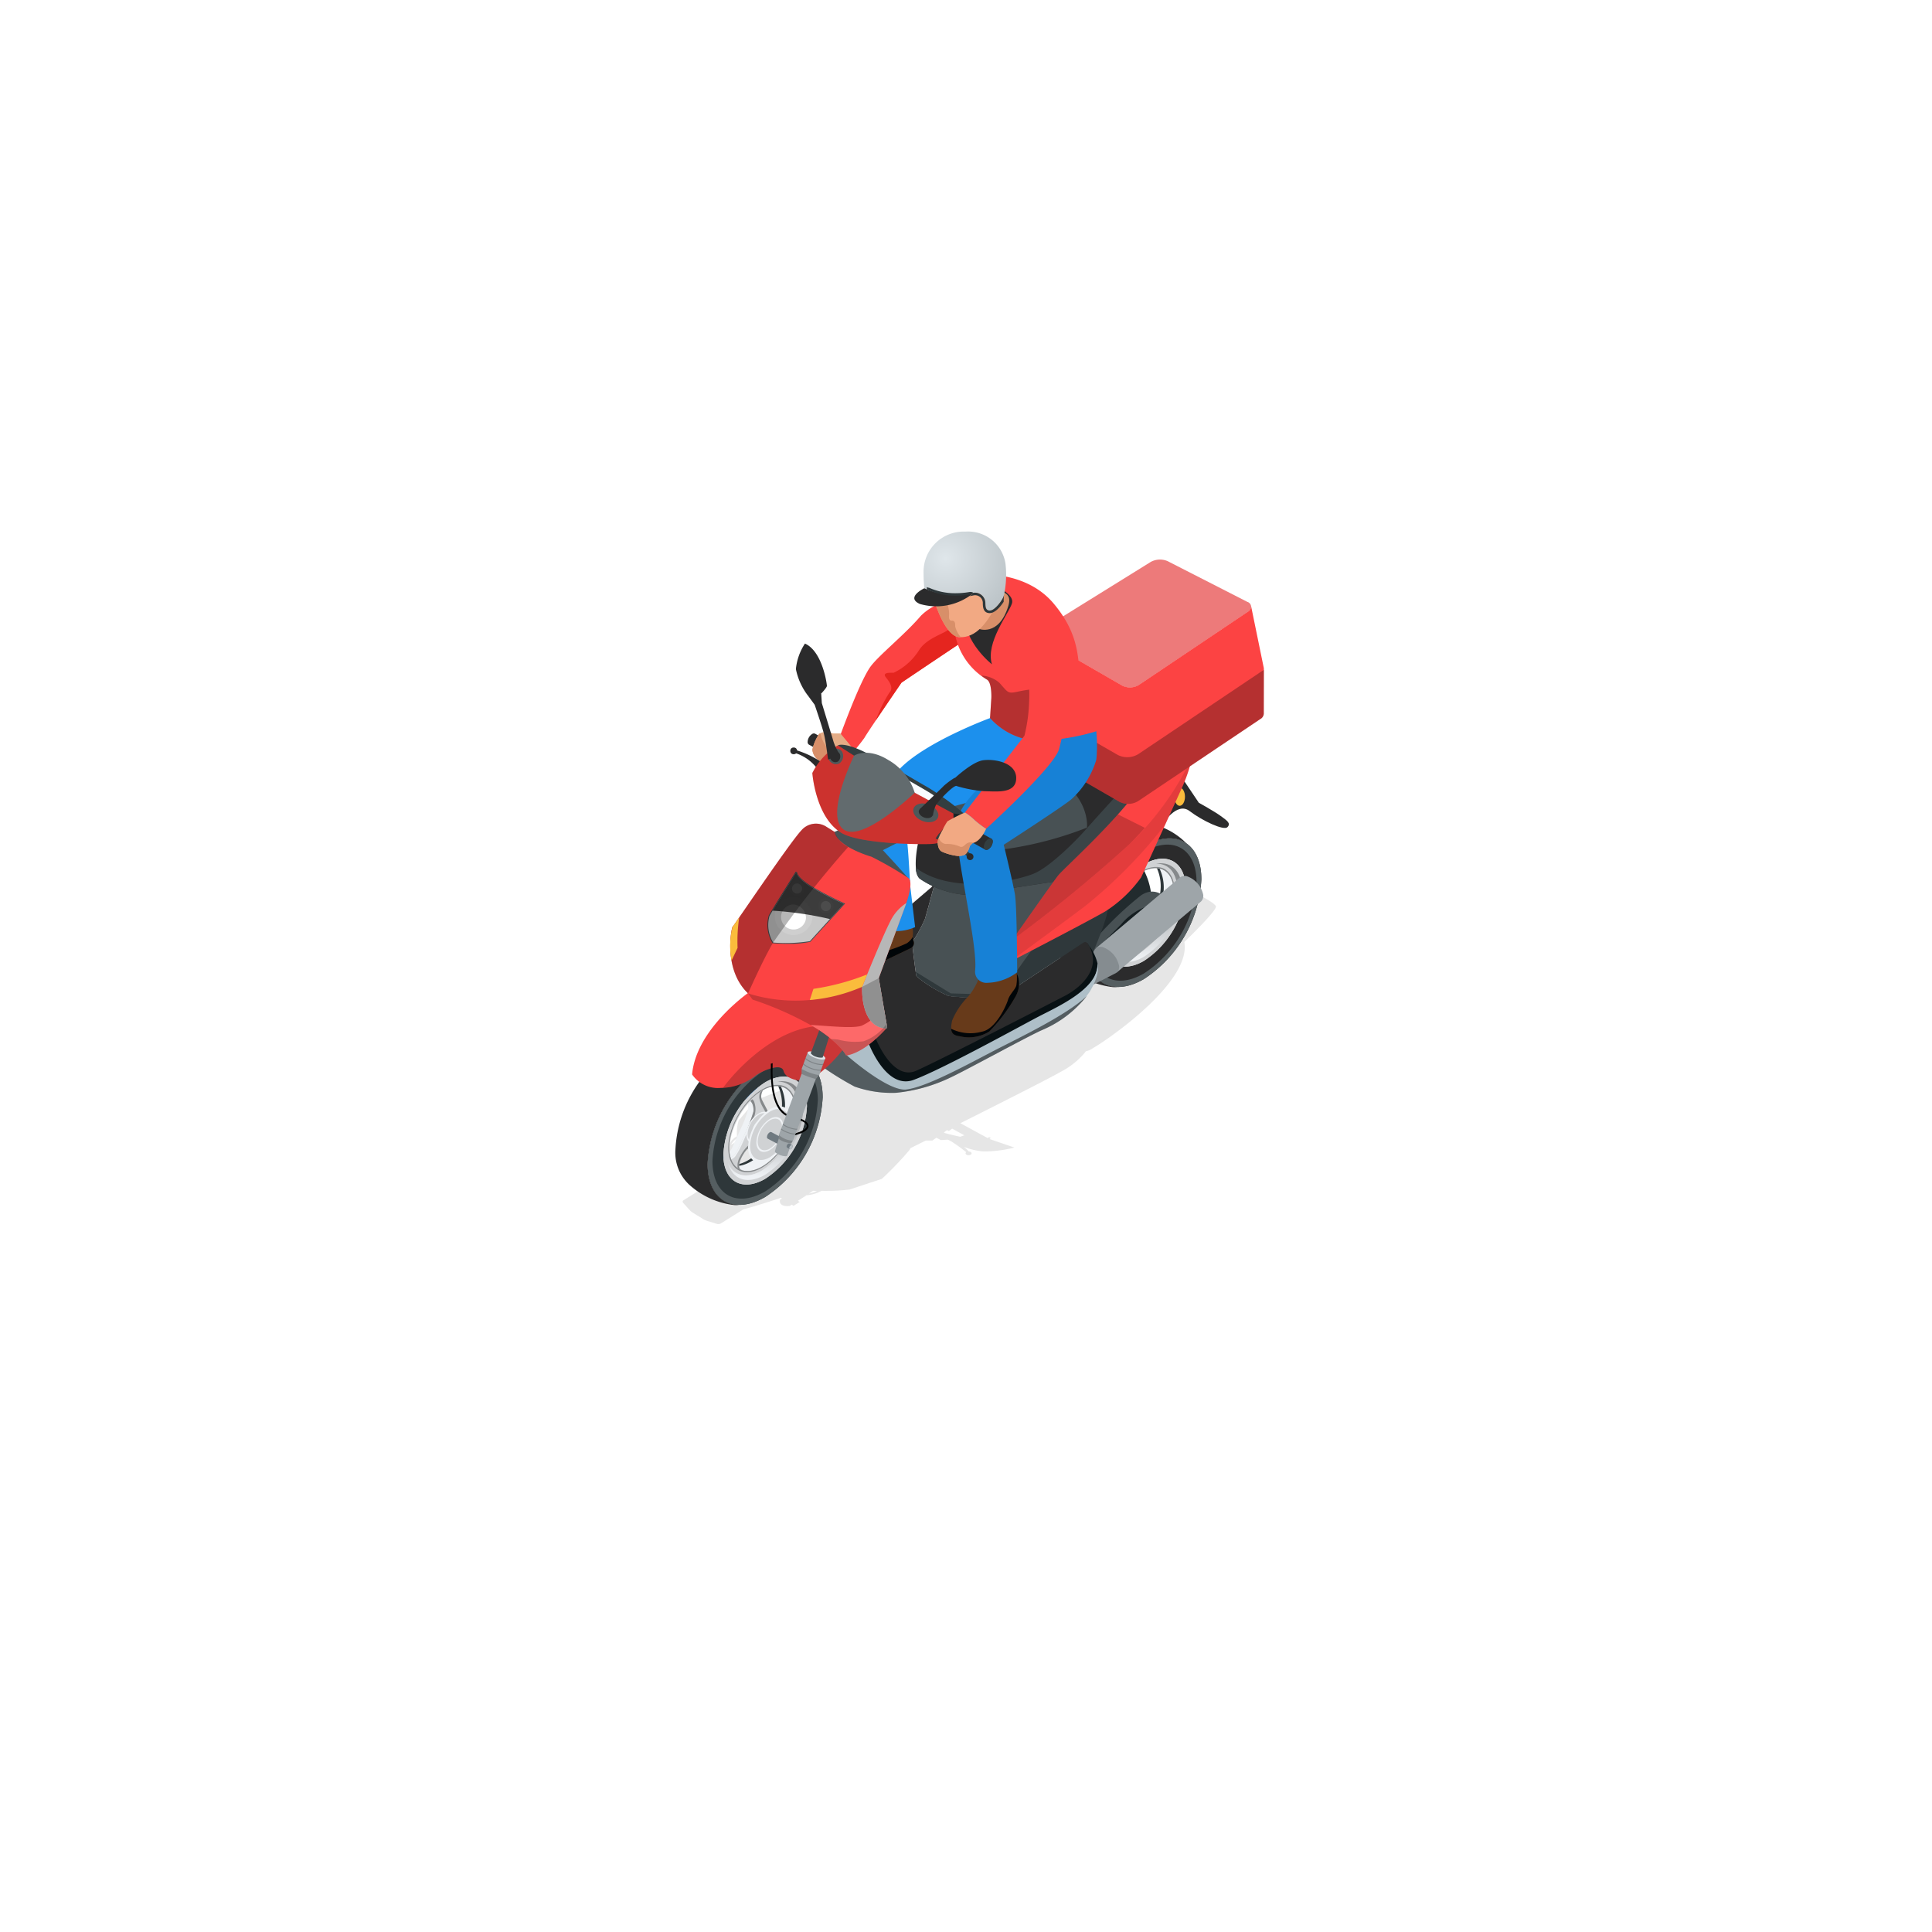 <svg xmlns="http://www.w3.org/2000/svg" xmlns:xlink="http://www.w3.org/1999/xlink" width="190" height="190" viewBox="0 0 190 190">
  <defs>
    <filter id="Ellipse_5" x="0" y="0" width="190" height="190" filterUnits="userSpaceOnUse">
      <feOffset dy="10" input="SourceAlpha"/>
      <feGaussianBlur stdDeviation="15" result="blur"/>
      <feFlood flood-opacity="0.161"/>
      <feComposite operator="in" in2="blur"/>
      <feComposite in="SourceGraphic"/>
    </filter>
    <linearGradient id="linear-gradient" x1="172.688" y1="0.829" x2="173.148" y2="0.067" gradientUnits="objectBoundingBox">
      <stop offset="0" stop-color="#eff2f5"/>
      <stop offset="1" stop-color="#86898b"/>
    </linearGradient>
    <linearGradient id="linear-gradient-2" x1="383.214" y1="0.799" x2="383.559" y2="0.18" xlink:href="#linear-gradient"/>
    <linearGradient id="linear-gradient-3" x1="254.821" y1="319.041" x2="254.821" y2="317.536" xlink:href="#linear-gradient"/>
    <linearGradient id="linear-gradient-4" x1="343.707" y1="261.724" x2="342.933" y2="260.11" xlink:href="#linear-gradient"/>
    <linearGradient id="linear-gradient-5" x1="774.518" y1="103.974" x2="774.518" y2="103.046" xlink:href="#linear-gradient"/>
    <linearGradient id="linear-gradient-6" x1="691.965" y1="117.402" x2="691.965" y2="116.231" xlink:href="#linear-gradient"/>
    <linearGradient id="linear-gradient-7" x1="298.336" y1="93.557" x2="298.84" y2="93.054" xlink:href="#linear-gradient"/>
    <linearGradient id="linear-gradient-8" x1="335.568" y1="126.311" x2="335.568" y2="125.579" xlink:href="#linear-gradient"/>
    <linearGradient id="linear-gradient-9" x1="373.76" y1="133.455" x2="373.76" y2="134.425" xlink:href="#linear-gradient"/>
    <linearGradient id="linear-gradient-10" x1="752.088" y1="268.551" x2="752.088" y2="269.818" xlink:href="#linear-gradient"/>
    <linearGradient id="linear-gradient-11" x1="135.704" y1="49.266" x2="135.704" y2="48.401" xlink:href="#linear-gradient"/>
    <linearGradient id="linear-gradient-12" x1="137.01" y1="0.922" x2="137.01" y2="0.142" xlink:href="#linear-gradient"/>
    <linearGradient id="linear-gradient-13" x1="88.684" y1="73.445" x2="88.798" y2="74.023" gradientUnits="objectBoundingBox">
      <stop offset="0" stop-color="#485154"/>
      <stop offset="1" stop-color="#151e21"/>
    </linearGradient>
    <linearGradient id="linear-gradient-14" x1="158.453" y1="114.342" x2="158.321" y2="113.968" xlink:href="#linear-gradient-13"/>
    <linearGradient id="linear-gradient-15" x1="113.021" y1="32.455" x2="113.163" y2="32.729" gradientUnits="objectBoundingBox">
      <stop offset="0.003" stop-color="#9ea5a9"/>
      <stop offset="0.02" stop-color="#a9b0b4"/>
      <stop offset="0.062" stop-color="#c0c7cb"/>
      <stop offset="0.107" stop-color="#d1d8dc"/>
      <stop offset="0.157" stop-color="#dae1e5"/>
      <stop offset="0.222" stop-color="#dee5e9"/>
      <stop offset="0.398" stop-color="#dae1e5"/>
      <stop offset="0.542" stop-color="#d0d7db"/>
      <stop offset="0.674" stop-color="#bfc6ca"/>
      <stop offset="0.798" stop-color="#a7aeb2"/>
      <stop offset="0.84" stop-color="#9ea5a9"/>
      <stop offset="1" stop-color="#6f7980"/>
    </linearGradient>
    <linearGradient id="linear-gradient-16" x1="306.728" y1="79.248" x2="307.135" y2="79.956" gradientUnits="objectBoundingBox">
      <stop offset="0.003" stop-color="#858c90"/>
      <stop offset="0.02" stop-color="#90979b"/>
      <stop offset="0.062" stop-color="#a7aeb2"/>
      <stop offset="0.107" stop-color="#b8bfc3"/>
      <stop offset="0.157" stop-color="#c1c8cc"/>
      <stop offset="0.222" stop-color="#c5ccd0"/>
      <stop offset="0.398" stop-color="#c1c8cc"/>
      <stop offset="0.542" stop-color="#b7bec2"/>
      <stop offset="0.674" stop-color="#a6adb1"/>
      <stop offset="0.798" stop-color="#8e9599"/>
      <stop offset="0.84" stop-color="#858c90"/>
      <stop offset="1" stop-color="#566067"/>
    </linearGradient>
    <linearGradient id="linear-gradient-17" x1="66.086" y1="1.107" x2="66.332" y2="0.084" xlink:href="#linear-gradient-13"/>
    <linearGradient id="linear-gradient-18" x1="115.433" y1="1.214" x2="115.666" y2="0.075" xlink:href="#linear-gradient-13"/>
    <linearGradient id="linear-gradient-19" x1="43.409" y1="0.464" x2="43.111" y2="0.17" gradientUnits="objectBoundingBox">
      <stop offset="0" stop-color="#3b4447"/>
      <stop offset="1" stop-color="#081114"/>
    </linearGradient>
    <linearGradient id="linear-gradient-20" x1="39.282" y1="0.414" x2="38.971" y2="-0.08" gradientUnits="objectBoundingBox">
      <stop offset="0" stop-color="#fff"/>
      <stop offset="1"/>
    </linearGradient>
    <linearGradient id="linear-gradient-21" x1="61.685" y1="1.361" x2="62.58" y2="-0.065" xlink:href="#linear-gradient-13"/>
    <linearGradient id="linear-gradient-22" x1="41.72" y1="0.5" x2="42.72" y2="0.5" xlink:href="#linear-gradient-19"/>
    <linearGradient id="linear-gradient-23" x1="78.319" y1="0.228" x2="77.478" y2="1.107" xlink:href="#linear-gradient-20"/>
    <radialGradient id="radial-gradient" cx="0.267" cy="0.338" r="0.827" gradientUnits="objectBoundingBox">
      <stop offset="0.003" stop-color="#dfe6ea"/>
      <stop offset="1" stop-color="#bdc5c9"/>
    </radialGradient>
    <linearGradient id="linear-gradient-24" x1="172.709" y1="0.829" x2="173.169" y2="0.067" xlink:href="#linear-gradient"/>
    <linearGradient id="linear-gradient-25" x1="383.358" y1="0.799" x2="383.704" y2="0.18" xlink:href="#linear-gradient"/>
    <linearGradient id="linear-gradient-26" x1="253.26" y1="302.221" x2="253.26" y2="300.716" xlink:href="#linear-gradient"/>
    <linearGradient id="linear-gradient-27" x1="341.643" y1="248.371" x2="340.869" y2="246.757" xlink:href="#linear-gradient"/>
    <linearGradient id="linear-gradient-28" x1="770.224" y1="98.638" x2="770.224" y2="97.71" xlink:href="#linear-gradient"/>
    <linearGradient id="linear-gradient-29" x1="687.568" y1="111.329" x2="687.568" y2="110.158" xlink:href="#linear-gradient"/>
    <linearGradient id="linear-gradient-30" x1="296.513" y1="88.761" x2="297.016" y2="88.258" xlink:href="#linear-gradient"/>
    <linearGradient id="linear-gradient-31" x1="333.24" y1="119.842" x2="333.24" y2="119.11" xlink:href="#linear-gradient"/>
    <linearGradient id="linear-gradient-32" x1="371.524" y1="126.6" x2="371.524" y2="127.571" xlink:href="#linear-gradient"/>
    <linearGradient id="linear-gradient-33" x1="747.899" y1="254.69" x2="747.899" y2="255.958" xlink:href="#linear-gradient"/>
    <linearGradient id="linear-gradient-34" x1="134.836" y1="46.763" x2="134.836" y2="45.899" xlink:href="#linear-gradient"/>
    <linearGradient id="linear-gradient-35" x1="137.027" y1="0.922" x2="137.027" y2="0.142" xlink:href="#linear-gradient"/>
    <linearGradient id="linear-gradient-36" x1="209.289" y1="71.357" x2="209.289" y2="72.327" xlink:href="#linear-gradient"/>
    <linearGradient id="linear-gradient-37" x1="338.051" y1="115.25" x2="338.051" y2="116.22" xlink:href="#linear-gradient"/>
    <linearGradient id="linear-gradient-38" x1="115.929" y1="0.893" x2="116.18" y2="0.308" xlink:href="#linear-gradient-13"/>
    <linearGradient id="linear-gradient-39" x1="136.065" y1="0.311" x2="136.824" y2="0.911" gradientUnits="objectBoundingBox">
      <stop offset="0" stop-color="#474747"/>
      <stop offset="0.004" stop-color="#4b4b4b"/>
      <stop offset="0.026" stop-color="#616161"/>
      <stop offset="0.051" stop-color="#727272"/>
      <stop offset="0.082" stop-color="#7e7e7e"/>
      <stop offset="0.126" stop-color="#858585"/>
      <stop offset="0.249" stop-color="#878787"/>
      <stop offset="0.357" stop-color="#d3d3d3"/>
      <stop offset="0.721" stop-color="#d3d3d3"/>
      <stop offset="0.97" stop-color="#5e5e5e"/>
    </linearGradient>
    <linearGradient id="linear-gradient-40" x1="134.862" y1="0.419" x2="134.983" y2="0.953" xlink:href="#linear-gradient-20"/>
    <linearGradient id="linear-gradient-41" x1="233.678" y1="-0.033" x2="232.618" y2="1.172" gradientUnits="objectBoundingBox">
      <stop offset="0" stop-color="#e9e9e9"/>
      <stop offset="1" stop-color="#b7b7b7"/>
    </linearGradient>
    <linearGradient id="linear-gradient-42" x1="410.651" y1="1.278" x2="410.079" y2="-0.07" gradientUnits="objectBoundingBox">
      <stop offset="0" stop-color="#c2c2c2"/>
      <stop offset="1" stop-color="#909090"/>
    </linearGradient>
    <linearGradient id="linear-gradient-43" x1="676.342" y1="-0.028" x2="675.719" y2="1.039" xlink:href="#linear-gradient-39"/>
    <linearGradient id="linear-gradient-44" x1="676.767" y1="-0.028" x2="676.143" y2="1.038" xlink:href="#linear-gradient-39"/>
    <linearGradient id="linear-gradient-45" x1="275.148" y1="-0.028" x2="274.524" y2="1.038" xlink:href="#linear-gradient-39"/>
    <linearGradient id="linear-gradient-46" x1="136.304" y1="0.477" x2="136.616" y2="0.75" xlink:href="#linear-gradient-20"/>
    <linearGradient id="linear-gradient-47" x1="144.908" y1="0.568" x2="144.699" y2="1.133" xlink:href="#linear-gradient-20"/>
    <linearGradient id="linear-gradient-48" x1="87.855" y1="0.627" x2="87.339" y2="0.348" xlink:href="#linear-gradient-20"/>
    <linearGradient id="linear-gradient-49" x1="564.879" y1="0.253" x2="564.666" y2="0.746" xlink:href="#linear-gradient-15"/>
    <linearGradient id="linear-gradient-50" x1="205.446" y1="0.484" x2="205.736" y2="0.535" xlink:href="#linear-gradient-15"/>
    <linearGradient id="linear-gradient-51" x1="1716.599" y1="0.161" x2="1716.22" y2="0.836" xlink:href="#linear-gradient-15"/>
    <linearGradient id="linear-gradient-52" x1="566.023" y1="0.451" x2="566.625" y2="0.581" gradientUnits="objectBoundingBox">
      <stop offset="0" stop-color="#485154"/>
      <stop offset="0.396" stop-color="#778b91"/>
      <stop offset="1" stop-color="#151e21"/>
    </linearGradient>
    <linearGradient id="linear-gradient-53" x1="249.174" y1="0.5" x2="250.174" y2="0.5" gradientUnits="objectBoundingBox">
      <stop offset="0" stop-color="#f9fcff"/>
      <stop offset="1" stop-color="#76797a"/>
    </linearGradient>
    <linearGradient id="linear-gradient-54" x1="73.417" y1="0.496" x2="73.175" y2="0.965" xlink:href="#linear-gradient-20"/>
    <linearGradient id="linear-gradient-55" x1="132.971" y1="0.4" x2="133.358" y2="0.818" gradientUnits="objectBoundingBox">
      <stop offset="0" stop-color="#626b6e"/>
      <stop offset="1" stop-color="#2f383b"/>
    </linearGradient>
    <linearGradient id="linear-gradient-56" x1="718.209" y1="0.218" x2="717.483" y2="1.068" xlink:href="#linear-gradient-55"/>
  </defs>
  <g id="delivery-icon" transform="translate(-438 -2412)">
    <g transform="matrix(1, 0, 0, 1, 438, 2412)" filter="url(#Ellipse_5)">
      <circle id="Ellipse_5-2" data-name="Ellipse 5" cx="50" cy="50" r="50" transform="translate(45 35)" fill="#fff"/>
    </g>
    <g id="Group_123" data-name="Group 123" transform="translate(-62.276 2122.802)">
      <path id="Path_140" data-name="Path 140" d="M617.465,378.233c-.493-.231-4.751,1.537-5.751,1.958-5.682-.3-13.5,3.761-16.07,5.323h0c-.085.051-.164.1-.236.145l-.009,0c-.069.044-.135.085-.192.124l-.011.006-.153.1-.013.009-.059.042h0l-.051.038-.01.007-.041.032h0l-.032.026-.007.006-.022.022c-.022.023-.044.05-.067.079a11.092,11.092,0,0,0-3.206,1.465c-1.057.705-4.961,3.714-8.264,6.284l-2.3-1.648.165-.089-.145-.1-.155.085-1.343-1.53a3.484,3.484,0,0,0-.615,1.9,2.458,2.458,0,0,0,.732,1.2,5.34,5.34,0,0,0-.739-.3.156.156,0,0,0-.085-.12.424.424,0,0,0-.415,0,.14.14,0,0,0,0,.259.432.432,0,0,0,.389.013,18.231,18.231,0,0,1,1.727.931l.25.2h0l-.07.427.362.271-.446.252v.008c0,.008,0,.025,0,.048v0c0,.057-.007.157-.008.292-.56.438-1.047.82-1.43,1.118l-.093.027c-.932.264-2.871,1.029-3.854,1.425h0l-.111.044-.007,0-.049.019,0,0a.365.365,0,0,0-.044.018l-.013.006a.211.211,0,0,0-.031.013c-.007,0-.012,0-.017.006l-.031.013-.018.007-.1.041-.017.008-.016.007-.043.017-.035.014a.163.163,0,0,0-.028.012l-.027.011-.758.9-.925,1.1,0,0,0,.007,0,0,0,.012,0,.008-.006.015,0,.009-.006.018,0,.013a.143.143,0,0,0-.008.021l0,.015-.008.025-.006.016c0,.01,0,.018-.008.029l-.006.018c0,.01-.006.022-.01.034l0,.018c0,.012-.008.027-.013.04l0,.018-.012.047,0,.015c-.01.044-.02.091-.03.144h0l-.014.076,0,.018c0,.022-.008.043-.011.065l0,.027c0,.02-.006.038-.009.06l0,.034c0,.019,0,.039-.006.059l0,.036-.006.063,0,.037c0,.022,0,.042,0,.065l0,.038c0,.022,0,.043,0,.066v.039c0,.024,0,.048,0,.072v.155l0,.085v.031a1.661,1.661,0,0,0-.823,1.008l-.866.526-.007,0-.184-.116-.6.378.174.11-.193.117s-.3.686.954.61l.214-.118.1.063-.008.009-.007.01c-.026.029-.056.062-.084.094v0l-.179.206-.006.008c-.03.035-.059.071-.089.106l0,0c-.063.074-.124.148-.186.223l-.006.008c-.031.037-.061.073-.089.111l-.012.011c-.03.037-.06.074-.09.111-.423.521-.843,1.065-1.128,1.472l-2.133,1.332a.152.152,0,0,0-.052.236l.145.164h0l.527.582a.442.442,0,0,0,.037.038h0a1.26,1.26,0,0,0,.144.124,1.029,1.029,0,0,0,.108.076l.35.219.17.1.506.318a.351.351,0,0,1,.039.023h0a1,1,0,0,0,.091.047l0,0,.048.022h0c.068.03.141.059.2.077l.694.215.271.084a.536.536,0,0,0,.387-.038l2.223-1.39c.964-.257,2.417-.713,3.685-1.134l.1.059-.19.134c-.121.787.976.6.976.6l.189-.12.175.111.605-.378-.185-.115.006,0,.841-.542a3.644,3.644,0,0,0,1.48-.436l.094,0h.01q.3.006.572,0h.01l.514-.011h.007l.449-.02.006,0,.131-.01h0l.245-.017h0c.035,0,.069-.006.1-.011h.008c.07,0,.135-.013.193-.017h0c.028,0,.053-.006.078-.011h.01c.077-.008.14-.015.19-.023l.01,0c.012,0,.026,0,.036,0h.006a.184.184,0,0,1,.036,0h0l.022-.006h0l.012,0h0l0,0,1.9-.623,1.295-.425,0-.006.008-.007v0a.1.1,0,0,0,.022-.018h0l.032-.029,0,0a33.667,33.667,0,0,0,2.6-2.713c.025-.037.049-.071.069-.1l.017-.028c.016-.028.033-.054.046-.081a.19.19,0,0,1,.011-.02l.01-.022c.424-.21.932-.463,1.5-.746h.077l.232,0h.3l0,0h.037l.4-.278.445.23.683-.042h0c.115.054.222.107.319.157a14.558,14.558,0,0,1,1.49,1.077.137.137,0,0,0,.023.241.424.424,0,0,0,.415,0,.14.14,0,0,0,0-.258.381.381,0,0,0-.193-.055,3.03,3.03,0,0,0-.482-.46,6.692,6.692,0,0,0,1.93.457,12.367,12.367,0,0,0,3.046-.383l-2.45-.84.136-.1-.167-.089-.145.1-2.691-1.465c4.116-2.063,8.937-4.5,10.068-5.162a7.431,7.431,0,0,0,2.279-1.91c.1-.029.2-.056.273-.084l.035-.013.009,0,.041-.02h0c.015-.007.033-.016.05-.025l.012-.006.06-.032h0c.022-.012.044-.025.067-.038l.014-.007.163-.1.012-.008c.062-.036.127-.077.2-.119l.009-.007.232-.145,0,0c2.524-1.619,9.135-6.585,8.506-10.141.849-.825,3.233-3.182,3.1-3.513C619.7,379.322,618.022,378.495,617.465,378.233ZM579.85,407.974l.423-.272c.07,0,.14.008.207.01h.009l.158.009A3.5,3.5,0,0,1,579.85,407.974Zm-7.126-5.218a.24.24,0,0,1,0,.038c0,.021,0,.041.009.064l-.547.33a1.636,1.636,0,0,1,.519-.589C572.712,402.651,572.718,402.7,572.724,402.756Zm22-.368s-.842-.182-1.5-.362l-.1-.069.393-.272-.069.05.166.091.327-.236,1.2.655Zm-12.253-7.958-.376.2.13.092-.062.047-.288.163c-.019-.012-.053-.032-.1-.059-.29-.411-.579-.937-.579-.937l.226-.262Z" transform="translate(-0.025 -1.397)" opacity="0.1" style="mix-blend-mode: multiply;isolation: isolate"/>
      <g id="Group_107" data-name="Group 107" transform="translate(603.936 370.1)">
        <path id="Path_141" data-name="Path 141" d="M615.707,375.807a4.359,4.359,0,0,1-.041,3.784c-.9,2.317-2.866,4.094-4.441,4.037a1.565,1.565,0,0,0,1.019.482c1.549.139,3.526-1.617,4.42-3.92C617.512,378.005,617.076,376.113,615.707,375.807Z" transform="translate(-605.63 -371.406)" fill="#2e373a"/>
        <path id="Path_142" data-name="Path 142" d="M616.018,375.928a4.358,4.358,0,0,1-.039,3.784c-.9,2.317-2.868,4.094-4.442,4.036a1.57,1.57,0,0,0,1.019.482c1.548.139,3.527-1.616,4.42-3.919C617.823,378.125,617.388,376.233,616.018,375.928Z" transform="translate(-605.642 -371.41)" fill="url(#linear-gradient)"/>
        <path id="Path_143" data-name="Path 143" d="M615.487,379.409c-.184-.059-.406-.461-.618-.727-.262-.517-.654-1.256-.781-1.515a1.1,1.1,0,0,1,.751-1.341,3.281,3.281,0,0,0-1.031.4,5.989,5.989,0,0,0-1.627,1.444c.786-.945,1.169.088,1.1.71a11.086,11.086,0,0,1-.506,1.452c-.368.808-.9,1.989-1.082,2.389s-.884,1.1-1.057.312a2.36,2.36,0,0,0,.37.917,1.572,1.572,0,0,0,1.191.684c-.759-.1-.012-1.541.46-2.034a7.259,7.259,0,0,1,1.124-.724c.63-.292,1.553-.734,1.863-.874s.882.082.3,1.03a7.9,7.9,0,0,0,.663-1.319,5.923,5.923,0,0,0,.433-2.128A1.41,1.41,0,0,1,615.487,379.409Z" transform="translate(-605.608 -371.406)" fill="#d0d2d4"/>
        <path id="Path_144" data-name="Path 144" d="M611.693,382.279c.186-.4.714-1.581,1.082-2.389a11.086,11.086,0,0,0,.506-1.452c.055-.491-.172-1.237-.657-1.065a1.514,1.514,0,0,1,.142.813,10.914,10.914,0,0,1-.5,1.453c-.368.808-.9,1.989-1.084,2.389a1.522,1.522,0,0,1-.531.6C610.834,383.35,611.506,382.682,611.693,382.279Z" transform="translate(-605.608 -371.464)" fill="url(#linear-gradient-2)"/>
        <path id="Path_145" data-name="Path 145" d="M615.669,379.489a1.41,1.41,0,0,0,1.556-1.325l-.515-.25a1.435,1.435,0,0,1-1.3,1.343A.662.662,0,0,0,615.669,379.489Z" transform="translate(-605.789 -371.486)" fill="#eaecee"/>
        <path id="Path_146" data-name="Path 146" d="M612.609,377.218a5.718,5.718,0,0,1,1-.851,1.017,1.017,0,0,1,.757-.8,3.306,3.306,0,0,0-1.031.4,5.909,5.909,0,0,0-1.625,1.444C612.125,376.911,612.427,376.964,612.609,377.218Z" transform="translate(-605.649 -371.396)" fill="#0080ff"/>
        <path id="Path_147" data-name="Path 147" d="M610.985,383.7a2.339,2.339,0,0,1-.36-.876c-.22.126-.438.1-.524-.29a2.361,2.361,0,0,0,.37.916,1.569,1.569,0,0,0,.875.627A1.666,1.666,0,0,1,610.985,383.7Z" transform="translate(-605.587 -371.662)" fill="#0080ff"/>
        <path id="Path_148" data-name="Path 148" d="M617.266,378.716h0v0Z" transform="translate(-605.86 -371.516)" fill="#0080ff"/>
        <path id="Path_149" data-name="Path 149" d="M616.186,381.708h0l.008-.014Z" transform="translate(-605.819 -371.63)" fill="#0080ff"/>
        <path id="Path_150" data-name="Path 150" d="M616.177,381.646l.1-.192c.319-.705-.122-.888-.414-.782a1.166,1.166,0,0,1-.239.791l.542.206A.086.086,0,0,1,616.177,381.646Z" transform="translate(-605.798 -371.59)" fill="#9d9fa1"/>
        <path id="Path_151" data-name="Path 151" d="M613.761,381.6l.008,0c.628-.289,1.634-.771,1.961-.919s.882.082.3,1.03a8.218,8.218,0,0,0,.442-.805c-.01-.276-.1-.539-.417-.5a16.586,16.586,0,0,0-2.238.913,6.372,6.372,0,0,1-.885.224.586.586,0,0,0,.356.154A.934.934,0,0,0,613.761,381.6Z" transform="translate(-605.695 -371.58)" fill="url(#linear-gradient-3)"/>
        <path id="Path_152" data-name="Path 152" d="M614.958,378.7l-.009-.008a.579.579,0,0,0-.384-.193,1.1,1.1,0,0,0,.065.164c.486.992.7,1.287,1.589,1.012a1.818,1.818,0,0,0,.929-.856,4.7,4.7,0,0,0,.043-.645,1.41,1.41,0,0,1-1.556,1.325C615.437,379.435,615.19,378.96,614.958,378.7Z" transform="translate(-605.757 -371.496)" fill="url(#linear-gradient-4)"/>
        <path id="Path_153" data-name="Path 153" d="M615.038,378.769v-.007c-.26-.517-.689-1.323-.822-1.595a1.1,1.1,0,0,1,.751-1.341,2.979,2.979,0,0,0-.632.2,1.394,1.394,0,0,0-.349.988c.1.746.574,1.168.834,1.946a6.4,6.4,0,0,1,.227.9,2.031,2.031,0,0,0,.094-.589A1.112,1.112,0,0,0,615.038,378.769Z" transform="translate(-605.735 -371.406)" fill="url(#linear-gradient-5)"/>
        <path id="Path_154" data-name="Path 154" d="M612.787,380.023l0,.017a2.127,2.127,0,0,0-.119.661c.039-.071.077-.149.117-.235.711-1.531.919-2.075.652-2.931a.521.521,0,0,0-.7-.362,7.2,7.2,0,0,0-.487.547c.786-.945,1.169.088,1.1.71A14.808,14.808,0,0,1,612.787,380.023Z" transform="translate(-605.669 -371.457)" fill="url(#linear-gradient-6)"/>
        <path id="Path_155" data-name="Path 155" d="M612.837,379.81l0,.011c-.369.8-.946,2.092-1.141,2.513s-.884,1.1-1.057.312a2.674,2.674,0,0,0,.191.606.9.9,0,0,0,.766-.487c.552-.822.837-1.808,1.4-2.86.252-.467.48-.844.656-1.121a2.425,2.425,0,0,0-.447.435A2.894,2.894,0,0,0,612.837,379.81Z" transform="translate(-605.608 -371.519)" fill="url(#linear-gradient-7)"/>
        <path id="Path_156" data-name="Path 156" d="M613.93,381.5l.013-.01a2.223,2.223,0,0,0,.5-.468,1.88,1.88,0,0,0-.183.072,3.691,3.691,0,0,0-2.241,1.918,1.656,1.656,0,0,0-.225,1.219,1.692,1.692,0,0,0,.441.1c-.759-.1-.012-1.541.46-2.034A9.665,9.665,0,0,1,613.93,381.5Z" transform="translate(-605.651 -371.604)" fill="url(#linear-gradient-8)"/>
        <g id="Group_106" data-name="Group 106" transform="translate(6.994 7)">
          <path id="Path_157" data-name="Path 157" d="M615.092,379.369c0-.769-.54-1.08-1.205-.7a2.664,2.664,0,0,0-1.206,2.087c0,.77.541,1.08,1.206.7A2.666,2.666,0,0,0,615.092,379.369Z" transform="translate(-612.68 -378.509)" fill="url(#linear-gradient-9)"/>
          <path id="Path_158" data-name="Path 158" d="M614.984,379.44c0-.7-.491-.981-1.094-.632A2.418,2.418,0,0,0,612.8,380.7c0,.7.49.98,1.095.631A2.419,2.419,0,0,0,614.984,379.44Z" transform="translate(-612.684 -378.514)" fill="#d0d2d4"/>
          <path id="Path_159" data-name="Path 159" d="M614.509,379.751c0-.383-.268-.538-.6-.346a1.32,1.32,0,0,0-.6,1.037c0,.382.267.537.6.345A1.324,1.324,0,0,0,614.509,379.751Z" transform="translate(-612.704 -378.54)" fill="url(#linear-gradient-10)"/>
        </g>
        <path id="Path_160" data-name="Path 160" d="M614.364,373.613a12.506,12.506,0,0,0-5.657,9.8c0,3.609,2.534,5.071,5.657,3.267a12.505,12.505,0,0,0,5.658-9.8C620.022,373.272,617.489,371.81,614.364,373.613Zm0,11.278c-2.27,1.311-4.109.248-4.109-2.372a9.082,9.082,0,0,1,4.109-7.118c2.271-1.311,4.11-.248,4.11,2.373A9.08,9.08,0,0,1,614.364,384.891Z" transform="translate(-605.534 -371.293)" fill="#2b2b2c"/>
        <path id="Path_161" data-name="Path 161" d="M614.426,375.48a9.082,9.082,0,0,0-4.109,7.118c0,2.62,1.838,3.683,4.109,2.372a9.08,9.08,0,0,0,4.11-7.118C618.536,375.232,616.7,374.169,614.426,375.48Zm0,8.868c-1.971,1.138-3.569.215-3.569-2.061a7.89,7.89,0,0,1,3.569-6.183c1.972-1.138,3.571-.216,3.571,2.06A7.893,7.893,0,0,1,614.426,384.348Z" transform="translate(-605.596 -371.372)" fill="#d0d2d4"/>
        <path id="Path_162" data-name="Path 162" d="M614.136,375.92a7.889,7.889,0,0,0-3.57,6.183c0,2.277,1.6,3.2,3.57,2.061a7.89,7.89,0,0,0,3.57-6.184C617.706,375.7,616.107,374.782,614.136,375.92Zm-1.618,8.292c-1.549-.139-2.078-2.117-1.184-4.419s2.872-4.059,4.419-3.921,2.079,2.118,1.185,4.421S614.066,384.35,612.518,384.212Z" transform="translate(-605.605 -371.391)" fill="#d0d2d4"/>
        <path id="Path_163" data-name="Path 163" d="M614.364,373.613a12.506,12.506,0,0,0-5.657,9.8c0,3.609,2.534,5.071,5.657,3.267a12.505,12.505,0,0,0,5.658-9.8C620.022,373.272,617.489,371.81,614.364,373.613Zm0,12.516c-2.861,1.652-5.181.313-5.181-2.992a11.455,11.455,0,0,1,5.181-8.975c2.863-1.653,5.183-.313,5.183,2.992A11.452,11.452,0,0,1,614.364,386.129Z" transform="translate(-605.534 -371.293)" fill="#555e61"/>
        <path id="Path_164" data-name="Path 164" d="M608.582,383.351a12.506,12.506,0,0,1,5.657-9.8c1.666-.961,3.163-.995,4.2-.27h0a7.07,7.07,0,0,0-3.683-1.978,5.491,5.491,0,0,0-3.687.836,12.505,12.505,0,0,0-5.658,9.8,4.3,4.3,0,0,0,1.348,3.453,7.9,7.9,0,0,0,4.311,2,2.1,2.1,0,0,0,.613,0C609.842,387.37,608.582,385.9,608.582,383.351Z" transform="translate(-605.409 -371.232)" fill="#2b2b2c"/>
        <path id="Path_165" data-name="Path 165" d="M615.81,375.766c-1.593-.142-3.629,1.662-4.548,4.032s-.374,4.4,1.219,4.546,3.627-1.662,4.546-4.032S617.4,375.907,615.81,375.766Zm-3.283,8.459c-1.549-.139-2.078-2.117-1.184-4.419s2.872-4.059,4.419-3.921,2.079,2.118,1.185,4.421S614.075,384.363,612.527,384.224Z" transform="translate(-605.615 -371.404)" fill="url(#linear-gradient-11)"/>
        <path id="Path_166" data-name="Path 166" d="M615.645,375.433c1.223-.049,2.069.889,2.069,2.546a7.89,7.89,0,0,1-3.57,6.184c-1.537.887-2.847.521-3.35-.761.407,1.655,1.887,2.2,3.65,1.185a8.311,8.311,0,0,0,3.762-6.515C618.206,376.158,617.133,375.154,615.645,375.433Z" transform="translate(-605.614 -371.39)" fill="url(#linear-gradient-12)"/>
      </g>
      <path id="Path_167" data-name="Path 167" d="M614.013,375.468a6.758,6.758,0,0,1,1.111,3.417c-.189,1.125-6.346,5.451-6.346,5.451l.013-6.158Z" transform="translate(-1.601 -1.293)" fill="#222b2e"/>
      <g id="Group_108" data-name="Group 108" transform="translate(601.951 376.884)">
        <path id="Path_168" data-name="Path 168" d="M617.024,379.641s-1.376-2.236-3.169-.969a34.006,34.006,0,0,0-4.962,4.868c-.931,1.085-2.967,3.072-4.616,3.477l-.932,1.531a27.024,27.024,0,0,0,5.463-1.63,41.029,41.029,0,0,0,6.941-5.017A4.252,4.252,0,0,0,617.024,379.641Z" transform="translate(-603.345 -378.284)" fill="url(#linear-gradient-13)"/>
        <path id="Path_169" data-name="Path 169" d="M615.073,379.652a5.82,5.82,0,0,0-3.012,1.921c-1.505,1.531-4.631,4.676-4.631,4.676s.831-.032,2.767-1.663A64.49,64.49,0,0,0,615.073,379.652Z" transform="translate(-603.5 -378.336)" fill="url(#linear-gradient-14)"/>
      </g>
      <path id="Path_170" data-name="Path 170" d="M618.742,376.749a.784.784,0,0,0-.787.08l-8.257,6.955,2.028,2.4,8.309-7a.785.785,0,0,0,.178-.771A2.463,2.463,0,0,0,618.742,376.749Z" transform="translate(-1.636 -1.339)" fill="url(#linear-gradient-15)"/>
      <path id="Path_171" data-name="Path 171" d="M610.4,384a.725.725,0,0,0-.869.168l-1.505,2.351h0a.415.415,0,0,1,.418-.043,1.3,1.3,0,0,1,.776.884.4.4,0,0,1-.11.419l2.466-1.261a.713.713,0,0,0,.292-.848A2.459,2.459,0,0,0,610.4,384Z" transform="translate(-1.572 -1.615)" fill="url(#linear-gradient-16)"/>
      <path id="Path_172" data-name="Path 172" d="M593.079,377.522s-.7,2.641-.924,3.37a13.7,13.7,0,0,1-1.267,2.291s.349,3.085.446,3.344a12.951,12.951,0,0,0,3.119,1.913c.551.131,4.875.336,4.875.336l1.615-1.073a73.183,73.183,0,0,0,5.329-9.848l-3.421-1.866-9.741,1.167s-.113.22-.3.59Z" transform="translate(-0.92 -1.313)" fill="url(#linear-gradient-17)"/>
      <path id="Path_173" data-name="Path 173" d="M600.9,383.215c-1.468,1.1-5.933,5.193-5.933,5.193v.345c1.189.126,4.516.284,4.516.284l1.615-1.073a40.774,40.774,0,0,0,2.661-4.427A2.3,2.3,0,0,0,600.9,383.215Z" transform="translate(-1.075 -1.573)" fill="url(#linear-gradient-18)"/>
      <path id="Path_174" data-name="Path 174" d="M608.565,384.575a7.557,7.557,0,0,0-.52-1.037c-.039-.106-.171-.474-.518-.266s-8.413,5.565-8.413,5.565-4.324-.2-4.875-.336a12.951,12.951,0,0,1-3.119-1.913c-.1-.259-.446-3.344-.446-3.344a13.7,13.7,0,0,0,1.267-2.291c.22-.729.924-3.37.924-3.37l-5.071,4.335s-3.963,8.81-2.042,12.051,5.132,3.264,7.84,2.12a125.25,125.25,0,0,0,12.9-7.42C607.73,387.694,608.862,385.976,608.565,384.575Z" transform="translate(-0.705 -1.374)" fill="#2b2b2c"/>
      <path id="Path_175" data-name="Path 175" d="M591.36,386.666a13.022,13.022,0,0,0,3.121,1.913c.55.131,4.875.336,4.875.336s8.064-5.356,8.413-5.565.479.16.518.266c.029.076.256.437.4.737.583-1.393,1.595-3.929,1.447-4.46-.208-.74-4.234.259-5.455,1.6s-5.111,6.986-5.111,6.986l-4.853-.135-3.439-2.114A3.771,3.771,0,0,0,591.36,386.666Z" transform="translate(-0.935 -1.452)" fill="#2f383b"/>
      <path id="Path_176" data-name="Path 176" d="M608.919,385.553a4.773,4.773,0,0,0-.9-1.835c1.413,2.3-.768,4.221-2.3,5.017S593.54,395.008,591.1,396.1s-4.1-3.429-4.1-3.429l-1.679.986c.2.788,3.5,4.03,4.8,4s11.806-5.921,15-7.374S608.957,386.261,608.919,385.553Z" transform="translate(-0.709 -1.607)" fill="url(#linear-gradient-19)"/>
      <path id="Path_177" data-name="Path 177" d="M608.779,385.626c.131,2.476-3.979,4.275-5.813,5.234s-9.427,5.163-12.269,6.216-4.57-3.955-4.57-3.955l-3.094-.417-1.395,3.016a29.092,29.092,0,0,0,3.248,2.009,10.936,10.936,0,0,0,4.056.617,15.988,15.988,0,0,0,5.469-1.55c1.379-.638,7.665-4.083,8.922-4.626a10.764,10.764,0,0,0,4.677-3.763C609.145,386.513,608.779,385.626,608.779,385.626Z" transform="translate(-0.568 -1.679)" fill="#aebfc8"/>
      <path id="Path_178" data-name="Path 178" d="M603.332,392.3a11.226,11.226,0,0,0,4.413-3.363c-2.081,1.981-6.973,4.255-9.491,5.577-2.893,1.523-6.466,3.42-8.28,3.636s-5.844-3.354-5.844-3.354l-.092-.755-1.53-.075-.871,1.884a29.092,29.092,0,0,0,3.248,2.009,10.936,10.936,0,0,0,4.056.617,15.988,15.988,0,0,0,5.469-1.55C595.788,396.284,602.075,392.839,603.332,392.3Z" transform="translate(-0.568 -1.805)" opacity="0.2" style="mix-blend-mode: multiply;isolation: isolate"/>
      <path id="Path_179" data-name="Path 179" d="M603.332,392.3a11.226,11.226,0,0,0,4.413-3.363c-2.081,1.981-6.973,4.255-9.491,5.577-2.893,1.523-6.466,3.42-8.28,3.636s-5.844-3.354-5.844-3.354l-.092-.755-1.53-.075-.871,1.884a29.092,29.092,0,0,0,3.248,2.009,10.936,10.936,0,0,0,4.056.617,15.988,15.988,0,0,0,5.469-1.55C595.788,396.284,602.075,392.839,603.332,392.3Z" transform="translate(-0.568 -1.805)" opacity="0.4" fill="url(#linear-gradient-20)" style="mix-blend-mode: multiply;isolation: isolate"/>
      <path id="Path_180" data-name="Path 180" d="M605.144,376.511s-8.034,1.244-9.178,1.319a9.276,9.276,0,0,1-4.3-1.567c-.821-.621-.223-4.154.422-5.323a64.977,64.977,0,0,1,6.143-7.114c.8-.646,8.134-4.7,9.924-5.123a5.371,5.371,0,0,1,3.717.387c.885.359,4.739,2.573,3.371,6.379S605.144,376.511,605.144,376.511Z" transform="translate(-0.935 -0.649)" fill="#2b2b2c"/>
      <path id="Path_181" data-name="Path 181" d="M600.584,373.482a35.417,35.417,0,0,0,7.536-2.039s.373-2.935-3.232-5.073a15.575,15.575,0,0,0-6.465-2.466c-.075.051-.135.094-.177.127a64.984,64.984,0,0,0-6.143,7.114,5.361,5.361,0,0,0-.4,1.039C593.464,373.388,597.4,373.979,600.584,373.482Z" transform="translate(-0.951 -0.853)" fill="url(#linear-gradient-21)"/>
      <path id="Path_182" data-name="Path 182" d="M615.241,365.471c1.368-3.806-2.486-6.02-3.371-6.379a6.981,6.981,0,0,0-1.6-.5,4.895,4.895,0,0,1,3.129,2.3c1.443,3.084-1.144,5.845-2.561,7.387s-2.215,2.437-3.011,3.332-3.331,3.482-4.949,4.153c-1.563.65-7.923,2.184-11.6-.576a1.513,1.513,0,0,0,.384,1.074,9.276,9.276,0,0,0,4.3,1.567c1.144-.075,9.178-1.319,9.178-1.319S613.875,369.277,615.241,365.471Z" transform="translate(-0.935 -0.651)" fill="url(#linear-gradient-22)"/>
      <path id="Path_183" data-name="Path 183" d="M616.475,371.256s1.414-2.31,2.675-1.346,3.376,1.96,3.733,1.586-.016-.621-.653-1.088-2.162-1.307-2.162-1.307l-1.68-2.5Z" transform="translate(-1.894 -0.956)" fill="#2b2b2c"/>
      <path id="Path_184" data-name="Path 184" d="M618.752,368.546c0,.493-.234.894-.521.894s-.52-.4-.52-.894.234-.892.52-.892S618.752,368.052,618.752,368.546Z" transform="translate(-1.941 -0.996)" fill="#fabc3c"/>
      <path id="Path_185" data-name="Path 185" d="M601.123,382.3s3.872-5.516,4.5-6.328,7.892-7.227,9.293-10.841-1.777-5.514-2.68-6.031c0,0,3.43-1.049,5.736.844s.044,6.888,0,7.02-4.168,9.166-4.168,9.166a12.687,12.687,0,0,1-3.578,3.385c-2.069,1.182-9.406,4.968-9.406,4.968Z" transform="translate(-1.298 -0.659)" fill="#fc4343"/>
      <path id="Path_186" data-name="Path 186" d="M613.8,376.611s1.233-2.7,2.358-5.171a48.535,48.535,0,0,1-7.86,7.994c-1.931,1.47-7.481,5.529-7.481,5.529s7.337-3.785,9.406-4.968A12.687,12.687,0,0,0,613.8,376.611Z" transform="translate(-1.298 -1.14)" fill="#fc4343" opacity="0.1" style="mix-blend-mode: multiply;isolation: isolate"/>
      <path id="Path_187" data-name="Path 187" d="M611.527,370.385c-2.523,2.83-5.5,5.522-5.894,6.029-.626.812-4.5,6.328-4.5,6.328a142.741,142.741,0,0,0,11.533-9.437c.542-.541,1.042-1.071,1.508-1.592Z" transform="translate(-1.31 -1.1)" opacity="0.2" fill="url(#linear-gradient-23)" style="mix-blend-mode: multiply;isolation: isolate"/>
      <path id="Path_188" data-name="Path 188" d="M612.656,373.081a142.741,142.741,0,0,1-11.533,9.437l-.3,2.182s5.55-4.059,7.481-5.529a48.535,48.535,0,0,0,7.86-7.994c.932-2.046,1.789-3.934,1.81-4a14.826,14.826,0,0,0,.845-2.666A28.662,28.662,0,0,1,612.656,373.081Z" transform="translate(-1.298 -0.876)" opacity="0.1" style="mix-blend-mode: multiply;isolation: isolate"/>
      <path id="Path_189" data-name="Path 189" d="M583.885,363.774h0l-.007-.006-2.892-1.61a.293.293,0,0,0-.333.013.97.97,0,0,0-.437.759.307.307,0,0,0,.127.283l2.907,1.621a.3.3,0,0,0,.321-.021.967.967,0,0,0,.438-.758A.307.307,0,0,0,583.885,363.774Z" transform="translate(-0.514 -0.785)" fill="#2b2b2c"/>
      <path id="Path_190" data-name="Path 190" d="M624.361,348.5a.519.519,0,0,1,.058.973l-10.742,7.213a1.686,1.686,0,0,1-1.628.055l-7.876-4.546a.528.528,0,0,1-.014-.986l10.7-6.642a1.894,1.894,0,0,1,1.671-.069Z" transform="translate(-1.412 -0.109)" fill="#ed7a7a"/>
      <path id="Path_191" data-name="Path 191" d="M625.931,355.208l-1.255-6.112h0a.573.573,0,0,1-.307.543l-10.742,7.214a1.693,1.693,0,0,1-1.629.055l-7.876-4.546a.576.576,0,0,1-.343-.538l-1.25,6.421v4.406a.646.646,0,0,0,.385.6l8.817,5.089a1.887,1.887,0,0,0,1.823-.062l12.026-8.076a.638.638,0,0,0,.343-.608Z" transform="translate(-1.363 -0.29)" fill="#fc4343"/>
      <path id="Path_192" data-name="Path 192" d="M611.558,363.975a2.08,2.08,0,0,0,2.009-.068l12.365-8.3-.007,4.235a.638.638,0,0,1-.343.608l-12.026,8.076a1.887,1.887,0,0,1-1.823.062l-8.817-5.089a.646.646,0,0,1-.385-.6v-4.135Z" transform="translate(-1.363 -0.537)" opacity="0.284" style="mix-blend-mode: multiply;isolation: isolate"/>
      <path id="Path_193" data-name="Path 193" d="M590.9,383.2a1.479,1.479,0,0,1-.053-.726,5.3,5.3,0,0,0-.775-2.764c-.423-.6-.232,1.123-.882,1.273h-.012a4.571,4.571,0,0,1-.66,2.506,16.755,16.755,0,0,1-1.206,1.991c.367-.168.685-.322.923-.438.526-.256,1.75-.842,2.42-1.163A.565.565,0,0,0,590.9,383.2Z" transform="translate(-0.784 -1.45)" fill="#673a1a"/>
      <path id="Path_194" data-name="Path 194" d="M590.9,383.326a1.581,1.581,0,0,1-.073-.419,1.792,1.792,0,0,1-.594.635,14.017,14.017,0,0,1-2.1.78c-.264.443-.575.919-.825,1.285.367-.168.685-.322.923-.438.526-.256,1.75-.842,2.42-1.163A.565.565,0,0,0,590.9,383.326Z" transform="translate(-0.784 -1.576)" fill="#000508"/>
      <path id="Path_195" data-name="Path 195" d="M602.141,361.094s-2.473-.658-2.948-2.614l-.716,1.982s-6.473,2.38-8.983,5.1c-.317.345-.6.659-.839.949l2.3,1.156a8,8,0,0,1,1.8,2.031c1.782-.454,5.014-1.3,5.879-1.679,1.217-.528,4.439-5.972,4.439-5.972Z" transform="translate(-0.835 -0.647)" fill="#1c90ed"/>
      <path id="Path_196" data-name="Path 196" d="M595.636,348.505a5.3,5.3,0,0,0-4.183,1.535c-1.529,1.8-4.137,3.882-4.936,4.98-1.151,1.583-3.264,7.559-3.264,7.559a3.981,3.981,0,0,1,.963,1.489,19.652,19.652,0,0,0,1.7-2.039c.261-.494,3.647-5.431,3.647-5.431s5.191-3.5,6.388-4.277S595.636,348.505,595.636,348.505Z" transform="translate(-0.63 -0.267)" fill="#fc4343"/>
      <path id="Path_197" data-name="Path 197" d="M587.183,360.4c1.076-1.6,2.528-3.717,2.528-3.717s5.134-3.457,6.367-4.263l.471-1.354c-.009-.115-.025-.229-.044-.347a6.992,6.992,0,0,0-2.143.742c-.616.462-2.241.9-2.946,2.063a5.969,5.969,0,0,1-2.469,2.184c-.3.024-1.208-.084-.752.48s.723,1.07.31,1.5A14.208,14.208,0,0,0,587.183,360.4Z" transform="translate(-0.779 -0.352)" fill="#e5251f"/>
      <path id="Path_198" data-name="Path 198" d="M600.376,384.9s-.043.686-.337.7-.719-.708-1.191-.7-.782-.044-.919,1.046a6.474,6.474,0,0,1-1.371,2.916,7.163,7.163,0,0,0-1.581,2.371c-.142.77-.248,1.416.748,1.52a3.772,3.772,0,0,0,2.921-.47,16.639,16.639,0,0,0,2.563-3.416,2.557,2.557,0,0,0,.253-2C601.2,386.152,600.614,385.724,600.376,384.9Z" transform="translate(-1.072 -1.652)" fill="#673a1a"/>
      <path id="Path_199" data-name="Path 199" d="M601.462,386.931a2.274,2.274,0,0,0-.122-.269,4.714,4.714,0,0,1-.04,1.172c-.107.4-.651.847-.823,1.418s-1.19,2.85-2.537,3.118a4.283,4.283,0,0,1-3.05-.281c.019.39.211.669.837.734a3.772,3.772,0,0,0,2.921-.47,16.639,16.639,0,0,0,2.563-3.416A2.557,2.557,0,0,0,601.462,386.931Z" transform="translate(-1.073 -1.719)" fill="#000508"/>
      <path id="Path_200" data-name="Path 200" d="M597.269,385.278a1.1,1.1,0,0,0,1.2,1.244,5.056,5.056,0,0,0,2.932-1.032s-.015-6.456-.222-7.672-1.1-4.87-1.1-4.87,5.765-3.721,6.661-4.48a8.642,8.642,0,0,0,2.436-3.858c.159-1.125.114-4.318-.69-5.467a6.112,6.112,0,0,1-6.088,1.976l-.78,3.055s-6.133,3.9-6.2,6.891S597.535,382.753,597.269,385.278Z" transform="translate(-1.092 -0.672)" fill="#1781d6"/>
      <path id="Path_201" data-name="Path 201" d="M598,345.86s4.323-.269,6.945,2.818,2.357,5.527,2.627,6.763a15.206,15.206,0,0,0,1.033,2.56,12.838,12.838,0,0,1,.636,3.26,21.479,21.479,0,0,1-6.031.951,6.756,6.756,0,0,1-4.485-2.23l.127-1.982s.064-1.48-.413-1.788a6.645,6.645,0,0,1-3.22-4.87A6.076,6.076,0,0,1,598,345.86Z" transform="translate(-1.085 -0.167)" fill="#fc4343"/>
      <path id="Path_202" data-name="Path 202" d="M598.949,346.886s2.278.848,1.968,1.852-2.624,3.86-1.968,5.984c0,0-2.7-2.085-2.741-4.942S596.943,346.152,598.949,346.886Z" transform="translate(-1.123 -0.196)" fill="#2b2b2c"/>
      <path id="Path_203" data-name="Path 203" d="M605.023,358.321c-.326-1.209-2.643-.719-3.568-.522s-.882.009-1.72-.907a2.919,2.919,0,0,0-1.771-.692c.265.2.475.336.581.4.477.309.413,1.788.413,1.788l-.127,1.982a6.756,6.756,0,0,0,4.485,2.23,12.979,12.979,0,0,0,1.742-.068A8.483,8.483,0,0,0,605.023,358.321Z" transform="translate(-1.189 -0.56)" opacity="0.284" style="mix-blend-mode: multiply;isolation: isolate"/>
      <path id="Path_204" data-name="Path 204" d="M596.7,350.545l.927.658s2.013.835,2.949-2.235c.573-1.876-1.618-1.059-1.844-2.655S596.7,350.545,596.7,350.545Z" transform="translate(-1.141 -0.173)" fill="#d88f69"/>
      <g id="Group_109" data-name="Group 109" transform="translate(590.193 341.477)">
        <path id="Path_205" data-name="Path 205" d="M592.864,347.494s.052.2.147.514c.356,1.171,1.334,3.938,2.613,4.009,1.622.089,2.694-1.425,3.443-2.816s-1.672-3.615-1.672-3.615Z" transform="translate(-591.189 -341.633)" fill="#f2a983"/>
        <path id="Path_206" data-name="Path 206" d="M594.905,350.458c-.37.019-.309-.4-.289-.683a4.174,4.174,0,0,0-.411-1.6,6.823,6.823,0,0,0-.672-.895l-.669.282s.052.2.147.514c.356,1.171,1.334,3.938,2.613,4.009.047,0,.093,0,.139,0a2.545,2.545,0,0,1-.558-1.075S595.274,350.437,594.905,350.458Z" transform="translate(-591.189 -341.698)" fill="#d88f69"/>
        <path id="Path_207" data-name="Path 207" d="M598.145,348.444c.019.336-.014.781.415.8.555.024,1.3-1.112,1.389-1.406a9.4,9.4,0,0,0,.173-3.219,3.718,3.718,0,0,0-3.937-3.141,3.951,3.951,0,0,0-4.116,4.085,14.637,14.637,0,0,0,.073,1.489,7.525,7.525,0,0,0,4.863.439A1.036,1.036,0,0,1,598.145,348.444Z" transform="translate(-591.158 -341.477)" fill="url(#radial-gradient)"/>
        <path id="Path_208" data-name="Path 208" d="M592.105,347.272s-1.875.888-.445,1.539a5.752,5.752,0,0,0,5.309-1.1h0A7.523,7.523,0,0,1,592.105,347.272Z" transform="translate(-591.122 -341.697)" fill="#2b2b2c"/>
        <path id="Path_209" data-name="Path 209" d="M598.738,349.481c-.429-.018-.4-.464-.415-.8a1.034,1.034,0,0,0-1.14-.953h0a3.272,3.272,0,0,1-.419.34c.15-.027.3-.056.45-.089h.013a.757.757,0,0,1,.846.718l0,.107c.011.316.035.9.647.929h.029c.52,0,1.066-.631,1.376-1.118a5.817,5.817,0,0,1,.044-.758,1.562,1.562,0,0,1-.046.216C600.04,348.369,599.293,349.5,598.738,349.481Z" transform="translate(-591.337 -341.715)" fill="#2e373a"/>
      </g>
      <path id="Path_210" data-name="Path 210" d="M597.019,347.793h0a8.1,8.1,0,0,1-1.766.2,6.437,6.437,0,0,1-2.843-.614c-.008-.076-.011-.152-.015-.228a.868.868,0,0,0,.242.071,6.263,6.263,0,0,0,2.616.532,7.829,7.829,0,0,0,1.331-.117S596.932,347.578,597.019,347.793Z" transform="translate(-0.978 -0.216)" fill="#2e373a"/>
      <path id="Path_211" data-name="Path 211" d="M603.381,350.477a2.449,2.449,0,0,0-1.389,3.229,13.78,13.78,0,0,1,.618,4.838,16.015,16.015,0,0,1-.461,3.346l-5.851,7.538a6.324,6.324,0,0,1,.974.773,10,10,0,0,0,1.108.839s6.506-5.895,7.161-7.786a41.162,41.162,0,0,0,1.313-9.535C606.7,352.214,605.8,349.62,603.381,350.477Z" transform="translate(-1.126 -0.336)" fill="#fc4343"/>
      <path id="Path_212" data-name="Path 212" d="M590.552,377.646c-.059-.5-.166-3.5-.4-5.243a4.042,4.042,0,0,1-1.064-.232,2.344,2.344,0,0,1-2.266.877l-.615,1.275,1.105.783s1.958,2.653,1.863,4.948a12.583,12.583,0,0,1-.17,1.876,4.591,4.591,0,0,0,2.009-.389S590.662,378.572,590.552,377.646Z" transform="translate(-0.742 -1.168)" fill="#1c90ed"/>
      <path id="Path_213" data-name="Path 213" d="M580.7,363.707a4.445,4.445,0,0,1,.642-1.512c.391-.437,1.381-.089,1.381-.089h.737l1.078,1.3-2.992,1.485A1.5,1.5,0,0,1,580.7,363.707Z" transform="translate(-0.533 -0.78)" fill="#e4ac86"/>
      <path id="Path_214" data-name="Path 214" d="M582.841,364.249l-1.3.645a1.5,1.5,0,0,1-.846-1.182,4.445,4.445,0,0,1,.642-1.512.587.587,0,0,1,.113-.094.365.365,0,0,1,.091.169,2.753,2.753,0,0,0,.778,1.389C582.468,363.821,582.657,364.035,582.841,364.249Z" transform="translate(-0.533 -0.785)" fill="#d88f69"/>
      <g id="Group_120" data-name="Group 120" transform="translate(566.695 370.195)">
        <g id="Group_111" data-name="Group 111" transform="translate(0 21.336)">
          <path id="Path_215" data-name="Path 215" d="M576.99,398.085a4.367,4.367,0,0,1-.039,3.785c-.9,2.318-2.868,4.094-4.442,4.038a1.559,1.559,0,0,0,1.019.48c1.548.139,3.526-1.615,4.42-3.918C578.8,400.283,578.36,398.391,576.99,398.085Z" transform="translate(-566.916 -393.684)" fill="#2e373a"/>
          <path id="Path_216" data-name="Path 216" d="M577.3,398.208a4.356,4.356,0,0,1-.04,3.783c-.9,2.317-2.867,4.093-4.441,4.037a1.566,1.566,0,0,0,1.019.483c1.548.136,3.526-1.618,4.419-3.921C579.106,400.405,578.672,398.511,577.3,398.208Z" transform="translate(-566.928 -393.689)" fill="url(#linear-gradient-24)"/>
          <path id="Path_217" data-name="Path 217" d="M576.771,401.688c-.183-.059-.406-.46-.619-.728-.262-.516-.654-1.255-.781-1.513a1.1,1.1,0,0,1,.751-1.341,3.264,3.264,0,0,0-1.031.4,5.954,5.954,0,0,0-1.625,1.444c.784-.945,1.167.088,1.1.709a11.249,11.249,0,0,1-.505,1.453c-.37.808-.9,1.989-1.084,2.389s-.884,1.1-1.055.312a2.374,2.374,0,0,0,.368.917,1.579,1.579,0,0,0,1.192.685c-.76-.1-.012-1.542.459-2.034a7.279,7.279,0,0,1,1.124-.725c.631-.293,1.553-.734,1.864-.874s.881.082.3,1.031a7.892,7.892,0,0,0,.663-1.318,5.921,5.921,0,0,0,.433-2.129A1.409,1.409,0,0,1,576.771,401.688Z" transform="translate(-566.894 -393.685)" fill="#d0d2d4"/>
          <path id="Path_218" data-name="Path 218" d="M572.976,404.558c.186-.4.714-1.581,1.084-2.389a11.249,11.249,0,0,0,.505-1.453c.055-.491-.172-1.236-.657-1.065a1.5,1.5,0,0,1,.142.814,11.365,11.365,0,0,1-.5,1.454c-.369.808-.9,1.988-1.085,2.388a1.507,1.507,0,0,1-.53.6C572.118,405.629,572.789,404.96,572.976,404.558Z" transform="translate(-566.894 -393.743)" fill="url(#linear-gradient-25)"/>
          <path id="Path_219" data-name="Path 219" d="M576.953,401.768a1.409,1.409,0,0,0,1.555-1.324l-.515-.25a1.436,1.436,0,0,1-1.3,1.342A.661.661,0,0,0,576.953,401.768Z" transform="translate(-567.075 -393.764)" fill="#eaecee"/>
          <path id="Path_220" data-name="Path 220" d="M573.892,399.5a5.879,5.879,0,0,1,1-.852,1.021,1.021,0,0,1,.76-.8,3.316,3.316,0,0,0-1.033.4,5.956,5.956,0,0,0-1.625,1.445C573.408,399.191,573.711,399.243,573.892,399.5Z" transform="translate(-566.935 -393.675)" fill="#0080ff"/>
          <path id="Path_221" data-name="Path 221" d="M572.268,405.984a2.366,2.366,0,0,1-.361-.876c-.218.126-.436.1-.522-.291a2.34,2.34,0,0,0,.37.917,1.571,1.571,0,0,0,.876.628A1.742,1.742,0,0,1,572.268,405.984Z" transform="translate(-566.873 -393.94)" fill="#0080ff"/>
          <path id="Path_222" data-name="Path 222" d="M578.549,401h0v0Z" transform="translate(-567.146 -393.795)" fill="#0080ff"/>
          <path id="Path_223" data-name="Path 223" d="M577.468,403.988h0l.008-.014Z" transform="translate(-567.105 -393.908)" fill="#0080ff"/>
          <path id="Path_224" data-name="Path 224" d="M577.46,403.925l.1-.192c.318-.7-.124-.888-.415-.782a1.172,1.172,0,0,1-.239.791l.54.207A.081.081,0,0,0,577.46,403.925Z" transform="translate(-567.083 -393.868)" fill="#9d9fa1"/>
          <path id="Path_225" data-name="Path 225" d="M575.044,403.875l.008,0c.629-.29,1.633-.771,1.962-.92s.881.082.3,1.031a8.04,8.04,0,0,0,.442-.805c-.01-.278-.1-.54-.417-.5a17.01,17.01,0,0,0-2.238.913,6.14,6.14,0,0,1-.885.223.575.575,0,0,0,.355.157A.925.925,0,0,0,575.044,403.875Z" transform="translate(-566.981 -393.859)" fill="url(#linear-gradient-26)"/>
          <path id="Path_226" data-name="Path 226" d="M576.242,400.978l-.009-.007a.581.581,0,0,0-.384-.192,1.2,1.2,0,0,0,.065.163c.486.991.7,1.287,1.589,1.013a1.816,1.816,0,0,0,.928-.858,4.814,4.814,0,0,0,.043-.643,1.409,1.409,0,0,1-1.555,1.324C576.721,401.713,576.472,401.239,576.242,400.978Z" transform="translate(-567.043 -393.774)" fill="url(#linear-gradient-27)"/>
          <path id="Path_227" data-name="Path 227" d="M576.323,401.047l0-.006c-.26-.516-.688-1.323-.821-1.594a1.1,1.1,0,0,1,.751-1.341,2.919,2.919,0,0,0-.632.2,1.4,1.4,0,0,0-.348.988c.1.746.575,1.167.834,1.946a6.574,6.574,0,0,1,.228.9,2.074,2.074,0,0,0,.092-.59A1.146,1.146,0,0,0,576.323,401.047Z" transform="translate(-567.021 -393.685)" fill="url(#linear-gradient-28)"/>
          <path id="Path_228" data-name="Path 228" d="M574.07,402.3l0,.017a2.152,2.152,0,0,0-.118.662c.039-.071.079-.148.118-.236.711-1.532.919-2.075.652-2.93a.524.524,0,0,0-.705-.363q-.252.258-.485.547c.784-.945,1.167.088,1.1.709A15.044,15.044,0,0,1,574.07,402.3Z" transform="translate(-566.955 -393.735)" fill="url(#linear-gradient-29)"/>
          <path id="Path_229" data-name="Path 229" d="M574.121,402.088l0,.012c-.369.8-.946,2.092-1.141,2.513s-.884,1.1-1.055.312a2.654,2.654,0,0,0,.191.606.891.891,0,0,0,.764-.487c.552-.822.837-1.808,1.4-2.86.252-.467.48-.845.657-1.12a2.356,2.356,0,0,0-.448.434A2.949,2.949,0,0,0,574.121,402.088Z" transform="translate(-566.894 -393.798)" fill="url(#linear-gradient-30)"/>
          <path id="Path_230" data-name="Path 230" d="M575.213,403.782a.039.039,0,0,0,.013-.009,2.357,2.357,0,0,0,.505-.467,1.3,1.3,0,0,0-.185.071,3.688,3.688,0,0,0-2.242,1.917,1.657,1.657,0,0,0-.223,1.219,1.766,1.766,0,0,0,.442.1c-.76-.1-.012-1.542.459-2.034A9.624,9.624,0,0,1,575.213,403.782Z" transform="translate(-566.937 -393.883)" fill="url(#linear-gradient-31)"/>
          <g id="Group_110" data-name="Group 110" transform="translate(6.992 7.001)">
            <path id="Path_231" data-name="Path 231" d="M576.375,401.648c0-.769-.54-1.079-1.205-.695a2.66,2.66,0,0,0-1.205,2.087c0,.769.54,1.08,1.205.7A2.663,2.663,0,0,0,576.375,401.648Z" transform="translate(-573.964 -400.788)" fill="url(#linear-gradient-32)"/>
            <path id="Path_232" data-name="Path 232" d="M576.267,401.718c0-.7-.49-.979-1.094-.631a2.418,2.418,0,0,0-1.094,1.894c0,.7.49.98,1.094.631A2.415,2.415,0,0,0,576.267,401.718Z" transform="translate(-573.968 -400.794)" fill="#d0d2d4"/>
            <path id="Path_233" data-name="Path 233" d="M575.792,402.03c0-.382-.267-.537-.6-.345a1.319,1.319,0,0,0-.6,1.035c0,.383.267.538.6.348A1.326,1.326,0,0,0,575.792,402.03Z" transform="translate(-573.988 -400.819)" fill="url(#linear-gradient-33)"/>
          </g>
          <path id="Path_234" data-name="Path 234" d="M575.649,395.892a12.5,12.5,0,0,0-5.658,9.8c0,3.607,2.532,5.07,5.658,3.266a12.5,12.5,0,0,0,5.656-9.8C581.306,395.551,578.774,394.089,575.649,395.892Zm0,11.278c-2.27,1.31-4.11.248-4.11-2.372a9.086,9.086,0,0,1,4.11-7.118c2.269-1.309,4.109-.247,4.109,2.373A9.086,9.086,0,0,1,575.649,407.17Z" transform="translate(-566.82 -393.571)" fill="#2e373a"/>
          <path id="Path_235" data-name="Path 235" d="M575.71,397.759a9.086,9.086,0,0,0-4.11,7.118c0,2.62,1.84,3.682,4.11,2.372a9.086,9.086,0,0,0,4.109-7.118C579.82,397.512,577.98,396.45,575.71,397.759Zm0,8.867c-1.972,1.139-3.571.216-3.571-2.06a7.892,7.892,0,0,1,3.571-6.184c1.972-1.138,3.569-.215,3.569,2.061A7.886,7.886,0,0,1,575.71,406.626Z" transform="translate(-566.882 -393.65)" fill="#d0d2d4"/>
          <path id="Path_236" data-name="Path 236" d="M575.419,398.2a7.894,7.894,0,0,0-3.57,6.184c0,2.278,1.6,3.2,3.57,2.061a7.889,7.889,0,0,0,3.571-6.183C578.99,397.983,577.392,397.061,575.419,398.2Zm-1.617,8.294c-1.549-.139-2.079-2.119-1.185-4.422s2.872-4.058,4.42-3.92,2.079,2.117,1.184,4.421S575.35,406.628,573.8,406.493Z" transform="translate(-566.891 -393.67)" fill="#d0d2d4"/>
          <path id="Path_237" data-name="Path 237" d="M575.649,395.892a12.5,12.5,0,0,0-5.658,9.8c0,3.607,2.532,5.07,5.658,3.266a12.5,12.5,0,0,0,5.656-9.8C581.306,395.551,578.774,394.089,575.649,395.892Zm0,12.517c-2.863,1.652-5.182.312-5.183-2.993a11.456,11.456,0,0,1,5.182-8.976c2.862-1.651,5.182-.311,5.182,2.993A11.458,11.458,0,0,1,575.649,408.409Z" transform="translate(-566.82 -393.571)" fill="#555e61"/>
          <path id="Path_238" data-name="Path 238" d="M569.866,405.631a12.5,12.5,0,0,1,5.658-9.8c1.665-.961,3.162-.994,4.2-.27h0a7.076,7.076,0,0,0-3.681-1.978,5.486,5.486,0,0,0-3.689.837,12.5,12.5,0,0,0-5.655,9.8,4.3,4.3,0,0,0,1.345,3.452,7.907,7.907,0,0,0,4.31,2,2.1,2.1,0,0,0,.613,0C571.124,409.65,569.866,408.174,569.866,405.631Z" transform="translate(-566.695 -393.51)" fill="#2b2b2c"/>
          <path id="Path_239" data-name="Path 239" d="M577.093,398.045c-1.592-.142-3.628,1.662-4.547,4.032s-.372,4.4,1.219,4.546,3.628-1.662,4.547-4.031S578.686,398.186,577.093,398.045Zm-3.281,8.46c-1.549-.139-2.079-2.119-1.185-4.422s2.872-4.058,4.42-3.92,2.079,2.117,1.184,4.421S575.359,406.641,573.811,406.505Z" transform="translate(-566.901 -393.682)" fill="url(#linear-gradient-34)"/>
          <path id="Path_240" data-name="Path 240" d="M576.929,397.713c1.221-.05,2.069.889,2.069,2.545a7.889,7.889,0,0,1-3.571,6.183c-1.537.886-2.846.521-3.349-.762.406,1.656,1.885,2.2,3.65,1.185a8.315,8.315,0,0,0,3.761-6.514C579.49,398.438,578.418,397.432,576.929,397.713Z" transform="translate(-566.9 -393.668)" fill="url(#linear-gradient-35)"/>
        </g>
        <path id="Path_241" data-name="Path 241" d="M578.411,401.763c0-1.366-.959-1.92-2.141-1.237a4.736,4.736,0,0,0-2.143,3.71c0,1.366.959,1.92,2.143,1.236A4.733,4.733,0,0,0,578.411,401.763Z" transform="translate(-566.978 -372.43)" fill="url(#linear-gradient-36)"/>
        <path id="Path_242" data-name="Path 242" d="M578.22,401.888c0-1.239-.871-1.741-1.943-1.122a4.3,4.3,0,0,0-1.944,3.365c0,1.24.871,1.744,1.944,1.123A4.3,4.3,0,0,0,578.22,401.888Z" transform="translate(-566.986 -372.44)" fill="#d0d2d4"/>
        <path id="Path_243" data-name="Path 243" d="M577.626,402.277c0-.846-.593-1.189-1.325-.765a2.93,2.93,0,0,0-1.326,2.3c0,.846.594,1.189,1.326.766A2.93,2.93,0,0,0,577.626,402.277Z" transform="translate(-567.01 -372.472)" fill="url(#linear-gradient-37)"/>
        <path id="Path_244" data-name="Path 244" d="M577.509,402.354c0-.768-.539-1.078-1.2-.695a2.661,2.661,0,0,0-1.2,2.083c0,.767.54,1.077,1.2.695A2.656,2.656,0,0,0,577.509,402.354Z" transform="translate(-567.015 -372.478)" fill="#d0d2d4"/>
        <path id="Path_245" data-name="Path 245" d="M589.306,373.109l-1.641.832s2.456,2.642,2.663,2.977-8.753-4.3-8.753-4.3l1.335-.474,1.841-.808Z" transform="translate(-567.261 -371.33)" fill="url(#linear-gradient-38)"/>
        <path id="Path_246" data-name="Path 246" d="M589.7,376.7a34.494,34.494,0,0,0-3.656-2.114s-3.311-.937-3.634-2.447l-.807-.505a1.882,1.882,0,0,0-2.446.355c-1.166,1.234-6.707,9.49-6.774,9.49s-1,4.1,1.5,6.526c-.913.669-5.114,3.959-5.479,7.992a3.087,3.087,0,0,0,2.827,1.324,5.627,5.627,0,0,0,3.5-1.277c.626-.409,2.456-1.227,2.673-.386s1.79,1.18,2.82.747a13.371,13.371,0,0,0,2.961-2.793,3.161,3.161,0,0,1,.365.518s1.661-.075,4.038-2.752l-.829-4.853,2.67-7.269S590.216,377.193,589.7,376.7Z" transform="translate(-566.76 -371.33)" fill="#fc4343"/>
        <g id="Group_112" data-name="Group 112" transform="translate(4.692 19.881)">
          <path id="Path_247" data-name="Path 247" d="M581.991,392.01a.051.051,0,0,1-.013-.013h-.153Z" transform="translate(-571.963 -391.998)" opacity="0.2" style="mix-blend-mode: multiply;isolation: isolate"/>
          <path id="Path_248" data-name="Path 248" d="M580.43,392.073c-4.513.617-8.131,5.016-8.857,6.025a5.62,5.62,0,0,0,3.281-1.265c.626-.409,2.456-1.227,2.673-.386s1.79,1.18,2.82.747a13.371,13.371,0,0,0,2.961-2.793A11.163,11.163,0,0,0,580.43,392.073Z" transform="translate(-571.573 -392.001)" opacity="0.2" style="mix-blend-mode: multiply;isolation: isolate"/>
        </g>
        <g id="Group_113" data-name="Group 113" transform="translate(9.381 23.551)">
          <path id="Path_249" data-name="Path 249" d="M578.8,402.915l-.042-.171c.751-.185,1.236-.482,1.233-.751,0-.14-.154-.5-1.541-.812-1.41-.316-2.082-2.036-1.993-5.107,0-.1.006-.187,0-.206l.062-.008.1-.047c.013.029.013.054.008.266-.108,3.707.95,4.727,1.856,4.931,1.109.25,1.674.58,1.679.98C580.169,402.361,579.672,402.7,578.8,402.915Z" transform="translate(-576.447 -395.813)"/>
        </g>
        <path id="Path_250" data-name="Path 250" d="M585.273,391.816a5.184,5.184,0,0,0,2.189-1.858l-.483-2.831a20.851,20.851,0,0,1-6.759,2.151,15.718,15.718,0,0,1-6.1-.648l.45.607a32.318,32.318,0,0,1,5.7,2.5C581.825,391.8,584.312,392.109,585.273,391.816Z" transform="translate(-566.978 -371.931)" opacity="0.2" style="mix-blend-mode: multiply;isolation: isolate"/>
        <path id="Path_251" data-name="Path 251" d="M578.135,383.339c-.8,0-1.466-.051-1.474-.052l-.038,0-.019-.034a3.354,3.354,0,0,1-.366-2.688l0-.006,0-.006c.378-.667,2.626-4.274,2.649-4.31l.137.052s-.035.493,1.424,1.381a29.907,29.907,0,0,0,3.2,1.656l.1.041-3.429,3.775-.023,0a9.746,9.746,0,0,1-2.161.188Z" transform="translate(-567.053 -371.517)" fill="#414e52"/>
        <path id="Path_252" data-name="Path 252" d="M576.671,383.215a15.28,15.28,0,0,0,3.612-.135l3.342-3.68a29.62,29.62,0,0,1-3.208-1.659c-1.548-.943-1.457-1.459-1.457-1.459s-2.266,3.635-2.647,4.309A3.309,3.309,0,0,0,576.671,383.215Z" transform="translate(-567.056 -371.519)" fill="url(#linear-gradient-39)"/>
        <path id="Path_253" data-name="Path 253" d="M585.516,391.928c-.961.293-3.449-.016-5-.08.059.034.116.067.174.1,2.669,1.592,3.32,2.894,3.32,2.894s1.661-.075,4.038-2.752l-.346-2.022A5.184,5.184,0,0,1,585.516,391.928Z" transform="translate(-567.221 -372.043)" opacity="0.2" fill="url(#linear-gradient-40)" style="mix-blend-mode: multiply;isolation: isolate"/>
        <path id="Path_254" data-name="Path 254" d="M590.133,379.452a4.463,4.463,0,0,0-1.588,1.819c-.853,1.661-2.755,6.421-2.755,6.421s-.244,3.963,2.372,4.1c.03-.034.06-.065.09-.1l-.829-4.853,2.67-7.269S590.109,379.524,590.133,379.452Z" transform="translate(-567.421 -371.639)" fill="url(#linear-gradient-41)"/>
        <path id="Path_255" data-name="Path 255" d="M587.423,387.127l-1.633.857s-.244,3.963,2.372,4.1c.03-.034.06-.065.09-.1Z" transform="translate(-567.421 -371.931)" fill="url(#linear-gradient-42)"/>
        <path id="Path_256" data-name="Path 256" d="M582.807,379.8a.757.757,0,1,1-.749-.864A.812.812,0,0,1,582.807,379.8Z" transform="translate(-567.251 -371.62)" fill="url(#linear-gradient-43)"/>
        <path id="Path_257" data-name="Path 257" d="M582.562,379.81a.5.5,0,1,1-.495-.57A.536.536,0,0,1,582.562,379.81Z" transform="translate(-567.261 -371.631)" fill="#fff"/>
        <path id="Path_258" data-name="Path 258" d="M579.859,378a.756.756,0,1,1-.747-.864A.812.812,0,0,1,579.859,378Z" transform="translate(-567.139 -371.551)" fill="url(#linear-gradient-44)"/>
        <path id="Path_259" data-name="Path 259" d="M579.614,378.015a.5.5,0,1,1-.493-.569A.534.534,0,0,1,579.614,378.015Z" transform="translate(-567.149 -371.563)" fill="#fff"/>
        <path id="Path_260" data-name="Path 260" d="M580.549,380.972a1.863,1.863,0,1,1-1.845-2.128A2,2,0,0,1,580.549,380.972Z" transform="translate(-567.082 -371.616)" fill="url(#linear-gradient-45)"/>
        <path id="Path_261" data-name="Path 261" d="M579.946,381a1.229,1.229,0,1,1-1.217-1.4A1.319,1.319,0,0,1,579.946,381Z" transform="translate(-567.107 -371.645)" fill="#fff"/>
        <path id="Path_262" data-name="Path 262" d="M576.671,383.215a15.28,15.28,0,0,0,3.612-.135l3.342-3.68a29.62,29.62,0,0,1-3.208-1.659c-1.548-.943-1.457-1.459-1.457-1.459s-2.266,3.635-2.647,4.309A3.309,3.309,0,0,0,576.671,383.215Z" transform="translate(-567.056 -371.519)" opacity="0.7" fill="url(#linear-gradient-46)" style="mix-blend-mode: screen;isolation: isolate"/>
        <path id="Path_263" data-name="Path 263" d="M578.976,376.282s-1.61,2.583-2.344,3.8a33.276,33.276,0,0,1,5.646.824l1.364-1.5a29.62,29.62,0,0,1-3.208-1.659C578.886,376.8,578.976,376.282,578.976,376.282Z" transform="translate(-567.073 -371.519)" opacity="0.7" fill="url(#linear-gradient-47)" style="mix-blend-mode: screen;isolation: isolate"/>
        <path id="Path_264" data-name="Path 264" d="M583.914,373.616a2.647,2.647,0,0,1-1.356-1.477l-.807-.505a1.882,1.882,0,0,0-2.446.355c-1.166,1.234-6.707,9.49-6.774,9.49s-1.009,4.128,1.525,6.55c0,0,1.5-3.387,2.468-5A99.556,99.556,0,0,1,583.914,373.616Z" transform="translate(-566.908 -371.33)" opacity="0.284" fill="url(#linear-gradient-48)" style="mix-blend-mode: multiply;isolation: isolate"/>
        <g id="Group_114" data-name="Group 114" transform="translate(5.396 9.228)">
          <path id="Path_265" data-name="Path 265" d="M573.025,383.913a15.814,15.814,0,0,1,.16-2.99c-.393.569-.642.921-.655.921a7.753,7.753,0,0,0-.1,3.326Z" transform="translate(-572.304 -380.923)" fill="#fabc3c"/>
          <path id="Path_266" data-name="Path 266" d="M580.795,388.167l-.359,1.1a16.342,16.342,0,0,0,5.15-1.3s.2-.5.495-1.222A23.344,23.344,0,0,1,580.795,388.167Z" transform="translate(-572.613 -381.145)" fill="#fabc3c"/>
        </g>
        <path id="Path_267" data-name="Path 267" d="M577.778,403.548l-1.273-.672a.179.179,0,0,0-.184.018.579.579,0,0,0-.261.452.184.184,0,0,0,.078.17l1.271.671a.181.181,0,0,0,.184-.018.571.571,0,0,0,.261-.451A.179.179,0,0,0,577.778,403.548Z" transform="translate(-567.051 -372.53)" fill="url(#linear-gradient-49)"/>
        <g id="Group_119" data-name="Group 119" transform="translate(9.787 22.4)">
          <path id="Path_268" data-name="Path 268" d="M578.08,404.869c-.035.1-.335.082-.669-.038s-.574-.3-.539-.4l.387-1.267v-.33l2.241-6.02v-.47l.59-1.618,1.711.623-.564,1.587-.34.4-2.2,5.948-.206.383Z" transform="translate(-576.869 -394.621)" fill="url(#linear-gradient-50)"/>
          <path id="Path_269" data-name="Path 269" d="M581.959,395.332c-.051.142-.48.117-.96-.053s-.826-.427-.775-.57.482-.116.96.056S582.01,395.19,581.959,395.332Z" transform="translate(-576.997 -394.617)" fill="#dee5e9"/>
          <g id="Group_115" data-name="Group 115" transform="translate(2.992 0.645)" opacity="0.2" style="mix-blend-mode: multiply;isolation: isolate">
            <path id="Path_270" data-name="Path 270" d="M581.756,395.843l-.041.114a.685.685,0,0,1-.18.022.578.578,0,0,1-.07,0,2.633,2.633,0,0,1-.709-.16,2.755,2.755,0,0,1-.649-.326,1.08,1.08,0,0,1-.126-.108l.034-.1a.7.7,0,0,0,.145.131,2.883,2.883,0,0,0,1.309.47A.449.449,0,0,0,581.756,395.843Z" transform="translate(-579.98 -395.287)"/>
          </g>
          <g id="Group_116" data-name="Group 116" transform="translate(2.795 1.187)" opacity="0.2" style="mix-blend-mode: multiply;isolation: isolate">
            <path id="Path_271" data-name="Path 271" d="M581.541,396.44l-.038.1v0a.7.7,0,0,1-.161.015c-.021,0-.044,0-.069,0a2.578,2.578,0,0,1-.709-.159,2.675,2.675,0,0,1-.648-.328.854.854,0,0,1-.141-.125l.035-.1a.646.646,0,0,0,.16.149,2.489,2.489,0,0,0,.625.316,2.521,2.521,0,0,0,.684.154A.526.526,0,0,0,581.541,396.44Z" transform="translate(-579.775 -395.851)"/>
          </g>
          <g id="Group_117" data-name="Group 117" transform="translate(0.595 7.579)" opacity="0.2" style="mix-blend-mode: multiply;isolation: isolate">
            <path id="Path_272" data-name="Path 272" d="M578.937,403l-.034.089h-.087a2.539,2.539,0,0,1-.665-.151,2.46,2.46,0,0,1-.607-.306l-.057-.044.034-.089c.02.019.046.04.076.064a2.4,2.4,0,0,0,.585.293,2.342,2.342,0,0,0,.638.144A1.153,1.153,0,0,0,578.937,403Z" transform="translate(-577.488 -402.495)"/>
          </g>
          <g id="Group_118" data-name="Group 118" transform="translate(0.768 7.118)" opacity="0.2" style="mix-blend-mode: multiply;isolation: isolate">
            <path id="Path_273" data-name="Path 273" d="M579.119,402.508l-.034.089h-.1a2.372,2.372,0,0,1-.661-.151,2.419,2.419,0,0,1-.608-.3.5.5,0,0,1-.047-.038l.032-.088a.689.689,0,0,0,.066.054,2.473,2.473,0,0,0,.586.294,2.54,2.54,0,0,0,.638.145A1.094,1.094,0,0,0,579.119,402.508Z" transform="translate(-577.668 -402.016)"/>
          </g>
          <path id="Path_274" data-name="Path 274" d="M579.6,396.9a7.718,7.718,0,0,0,1.29.472l.113.036.323-.383h-.008a5.53,5.53,0,0,1-1.713-.611v.47Z" transform="translate(-576.973 -394.685)" opacity="0.2" style="mix-blend-mode: multiply;isolation: isolate"/>
          <path id="Path_275" data-name="Path 275" d="M577.275,403.16v.33l-.009.031.009,0s.183.33,1.23.472l.146-.274A2.135,2.135,0,0,1,577.275,403.16Z" transform="translate(-576.884 -394.942)" opacity="0.2" style="mix-blend-mode: multiply;isolation: isolate"/>
        </g>
        <path id="Path_276" data-name="Path 276" d="M578.608,404.19l-.262-.151a.113.113,0,0,0-.115.013.359.359,0,0,0-.164.282.114.114,0,0,0,.049.106l.263.151a.116.116,0,0,0,.115-.011.362.362,0,0,0,.163-.282A.117.117,0,0,0,578.608,404.19Z" transform="translate(-567.128 -372.574)" fill="url(#linear-gradient-51)"/>
        <path id="Path_277" data-name="Path 277" d="M578.667,404.3a.362.362,0,0,1-.163.282.116.116,0,0,1-.115.011.113.113,0,0,1-.048-.1.36.36,0,0,1,.164-.282.11.11,0,0,1,.114-.013A.117.117,0,0,1,578.667,404.3Z" transform="translate(-567.138 -372.58)" fill="#b8bfc3"/>
        <path id="Path_278" data-name="Path 278" d="M588.072,391.8a4.682,4.682,0,0,1-2.274,1.716,6.439,6.439,0,0,1-2.526-.175l-.663-.049a9.031,9.031,0,0,1,1.12,1.1,3.161,3.161,0,0,1,.365.518s1.661-.075,4.038-2.752Z" transform="translate(-567.3 -372.109)" opacity="0.2" style="mix-blend-mode: multiply;isolation: isolate"/>
        <path id="Path_279" data-name="Path 279" d="M581.368,392.464l-.834,2.253a1.021,1.021,0,0,0,.533.347,1.282,1.282,0,0,0,.64.073l.616-1.985C581.709,392.7,581.414,392.495,581.368,392.464Z" transform="translate(-567.221 -372.134)" fill="url(#linear-gradient-52)"/>
      </g>
      <g id="Group_122" data-name="Group 122" transform="translate(577.996 352.487)">
        <path id="Path_280" data-name="Path 280" d="M596.041,370.486c-.082-.42-2.686-2.348-4.085-3.141s-3.644-2.176-5.861-3.284-2.781-.733-2.781-.733l9.246,9.474,1.83-.265a2.246,2.246,0,0,0,.973-.23C596.055,372.034,596.121,370.9,596.041,370.486Z" transform="translate(-578.628 -353.316)" fill="#333e40"/>
        <path id="Path_281" data-name="Path 281" d="M592.905,373.069l1.83-.265a2.246,2.246,0,0,0,.973-.23c.693-.272.759-1.4.678-1.821a.377.377,0,0,0-.071-.136,3.7,3.7,0,0,0-1.367-.323c-.876,0-2.349,1.728-2.38,1.848-.01.045-.079.217-.16.417Z" transform="translate(-578.974 -353.583)" fill="#1a2527"/>
        <path id="Path_282" data-name="Path 282" d="M592.1,368.907s1.392-.191.762-.619-3.9-2.268-3.9-2.268l.131,1.672Z" transform="translate(-578.843 -353.421)" fill="url(#linear-gradient-53)"/>
        <path id="Path_283" data-name="Path 283" d="M578.887,363.777l-.031.3a4.362,4.362,0,0,1,2.242,1.541l.607-.491A9.1,9.1,0,0,0,578.887,363.777Z" transform="translate(-578.458 -353.335)" fill="#2b2b2c"/>
        <path id="Path_284" data-name="Path 284" d="M594.569,370.042v.451a13.026,13.026,0,0,0-1.747,2.009,6.328,6.328,0,0,0,1.5-.19v.19a5.365,5.365,0,0,1-1.892.524c-.99.058-7,.026-8.875-1.088-2.547-1.519-2.859-5.886-2.859-5.886a6.666,6.666,0,0,1,2.518-2.721l1.586,1.017,5.962,3.641Z" transform="translate(-578.528 -353.318)" fill="#ff3f39"/>
        <path id="Path_285" data-name="Path 285" d="M592.194,373.036c.109-.907,2-2.716,2.325-3.022l.05.027-3.807-2.054-5.962-3.641-1.586-1.017a6.666,6.666,0,0,0-2.518,2.721s.312,4.367,2.859,5.886c1.757,1.048,7.169,1.138,8.64,1.1Z" transform="translate(-578.528 -353.318)" opacity="0.2" fill="url(#linear-gradient-54)" style="mix-blend-mode: multiply;isolation: isolate"/>
        <path id="Path_286" data-name="Path 286" d="M594.974,370.279c-.326.306-2.216,2.114-2.325,3.022h0l.235-.011a5.365,5.365,0,0,0,1.892-.524v-.19a6.328,6.328,0,0,1-1.5.19,13.026,13.026,0,0,1,1.747-2.009v-.451Z" transform="translate(-578.983 -353.583)" opacity="0.2" style="mix-blend-mode: multiply;isolation: isolate"/>
        <path id="Path_287" data-name="Path 287" d="M593.448,370.635c-.166.45-.837.616-1.5.371s-1.065-.806-.9-1.255.837-.616,1.5-.371S593.613,370.187,593.448,370.635Z" transform="translate(-578.921 -353.544)" fill="#4d585a"/>
        <path id="Path_288" data-name="Path 288" d="M583.383,365.133a.767.767,0,1,1,.266-1.209A.9.9,0,0,1,583.383,365.133Z" transform="translate(-578.578 -353.333)" fill="#4d585a"/>
        <path id="Path_289" data-name="Path 289" d="M583.239,364.968a.522.522,0,1,1,.18-.822A.61.61,0,0,1,583.239,364.968Z" transform="translate(-578.589 -353.344)" fill="#2b2b2c"/>
        <path id="Path_290" data-name="Path 290" d="M592.942,370.458c-.093.252-.469.346-.841.208s-.6-.452-.505-.7.469-.345.841-.209S593.034,370.206,592.942,370.458Z" transform="translate(-578.942 -353.56)" fill="#2b2b2c"/>
        <path id="Path_291" data-name="Path 291" d="M595.107,366.65a7.881,7.881,0,0,0-1.051.775c-.248.268-2.363,2.286-2.363,2.286l1.276.672a3.689,3.689,0,0,1,.273-.993c.2-.4,1.669-1.945,2.026-1.945l.546-.378Z" transform="translate(-578.947 -353.445)" fill="#2b2b2c"/>
        <path id="Path_292" data-name="Path 292" d="M580.79,357.385l-.51.869.629.858s.739,2.139.923,2.911.394,2.474.394,2.474l1.2-.432a5.239,5.239,0,0,1-.66-1.314c-.186-.642-1.152-3.8-1.152-3.8l-.064-.976Z" transform="translate(-578.512 -353.092)" fill="#2b2b2c"/>
        <path id="Path_293" data-name="Path 293" d="M588.253,364.793c-2.068-1.28-3.356-.418-3.356-.418s-2.89,5.866-1.049,7.246,7.012-3.605,7.012-3.605A5.644,5.644,0,0,0,588.253,364.793Z" transform="translate(-578.625 -353.347)" fill="url(#linear-gradient-55)"/>
        <path id="Path_294" data-name="Path 294" d="M595.242,366.629s1.719-1.628,2.811-1.777,3.267.209,3.246,1.777-2,1.272-3.088,1.272a12.532,12.532,0,0,1-2.809-.525A1.9,1.9,0,0,1,595.242,366.629Z" transform="translate(-579.082 -353.375)" fill="#2b2b2c"/>
        <path id="Path_295" data-name="Path 295" d="M579.906,352.924a5.528,5.528,0,0,0-.891,2.51,6.344,6.344,0,0,0,1.217,2.65,1.741,1.741,0,0,1,1.3-.271s.521-.554.532-.718S581.632,353.684,579.906,352.924Z" transform="translate(-578.464 -352.922)" fill="#2b2b2c"/>
        <g id="Group_121" data-name="Group 121" transform="translate(15.706 17.101)">
          <path id="Path_296" data-name="Path 296" d="M596.18,371.2a1.558,1.558,0,0,1-.705,1.222c-.39.225-.705.042-.705-.407a1.557,1.557,0,0,1,.705-1.222C595.865,370.57,596.18,370.753,596.18,371.2Z" transform="translate(-594.77 -370.699)" fill="url(#linear-gradient-56)"/>
          <path id="Path_297" data-name="Path 297" d="M596.329,371.274a1.559,1.559,0,0,1-.706,1.222c-.39.225-.706.042-.706-.408a1.556,1.556,0,0,1,.706-1.221C596.013,370.641,596.329,370.824,596.329,371.274Z" transform="translate(-594.776 -370.702)" fill="#333e40"/>
          <path id="Path_298" data-name="Path 298" d="M598.865,372.806h0l-.008,0-2.89-1.611a.293.293,0,0,0-.334.014.967.967,0,0,0-.437.758.307.307,0,0,0,.128.283l2.906,1.621a.3.3,0,0,0,.323-.022.968.968,0,0,0,.437-.757A.307.307,0,0,0,598.865,372.806Z" transform="translate(-594.786 -370.716)" fill="#2b2b2c"/>
          <path id="Path_299" data-name="Path 299" d="M599.106,373.152a.968.968,0,0,1-.437.757c-.242.139-.439.027-.439-.252a.967.967,0,0,1,.439-.758C598.91,372.76,599.106,372.873,599.106,373.152Z" transform="translate(-594.902 -370.781)" fill="#333e40"/>
        </g>
        <path id="Path_300" data-name="Path 300" d="M593.635,372.339l-.333.505a7.033,7.033,0,0,1,3.189,1.834l.249-.291A7.73,7.73,0,0,0,593.635,372.339Z" transform="translate(-579.008 -353.661)" fill="#333e40"/>
        <path id="Path_301" data-name="Path 301" d="M597.142,374.7a.335.335,0,1,1-.334-.334A.333.333,0,0,1,597.142,374.7Z" transform="translate(-579.128 -353.738)" fill="#2b2b2c"/>
        <circle id="Ellipse_14" data-name="Ellipse 14" cx="0.334" cy="0.334" r="0.334" transform="translate(0 10.22)" fill="#2b2b2c"/>
      </g>
      <path id="Path_302" data-name="Path 302" d="M593.522,373a3.707,3.707,0,0,1,.474-1.093,5.815,5.815,0,0,1,.475-.847,16.13,16.13,0,0,1,1.732-.868,6.094,6.094,0,0,1,.964.767,10.039,10.039,0,0,0,1.107.839c-.272.609-.736,1.287-1.328,1.407l-.228.226c-.1.1-.093.277-.15.377-.19.344-.262.683-1.1.655a5.255,5.255,0,0,1-1.534-.418C593.578,373.878,593.494,373.369,593.522,373Z" transform="translate(-1.02 -1.092)" fill="#f2a983"/>
      <path id="Path_303" data-name="Path 303" d="M596.7,373.23c-.513.023-.614.614-1.036.4a3.126,3.126,0,0,0-1.391-.245.793.793,0,0,1-.648-.65,1.3,1.3,0,0,0-.1.365c-.028.371.056.88.412,1.047a5.255,5.255,0,0,0,1.534.418c.838.028.909-.311,1.1-.655.057-.1.055-.28.15-.377l.228-.226c.029-.006.059-.018.087-.026A1.125,1.125,0,0,0,596.7,373.23Z" transform="translate(-1.02 -1.189)" fill="#d88f69"/>
    </g>
  </g>
</svg>
